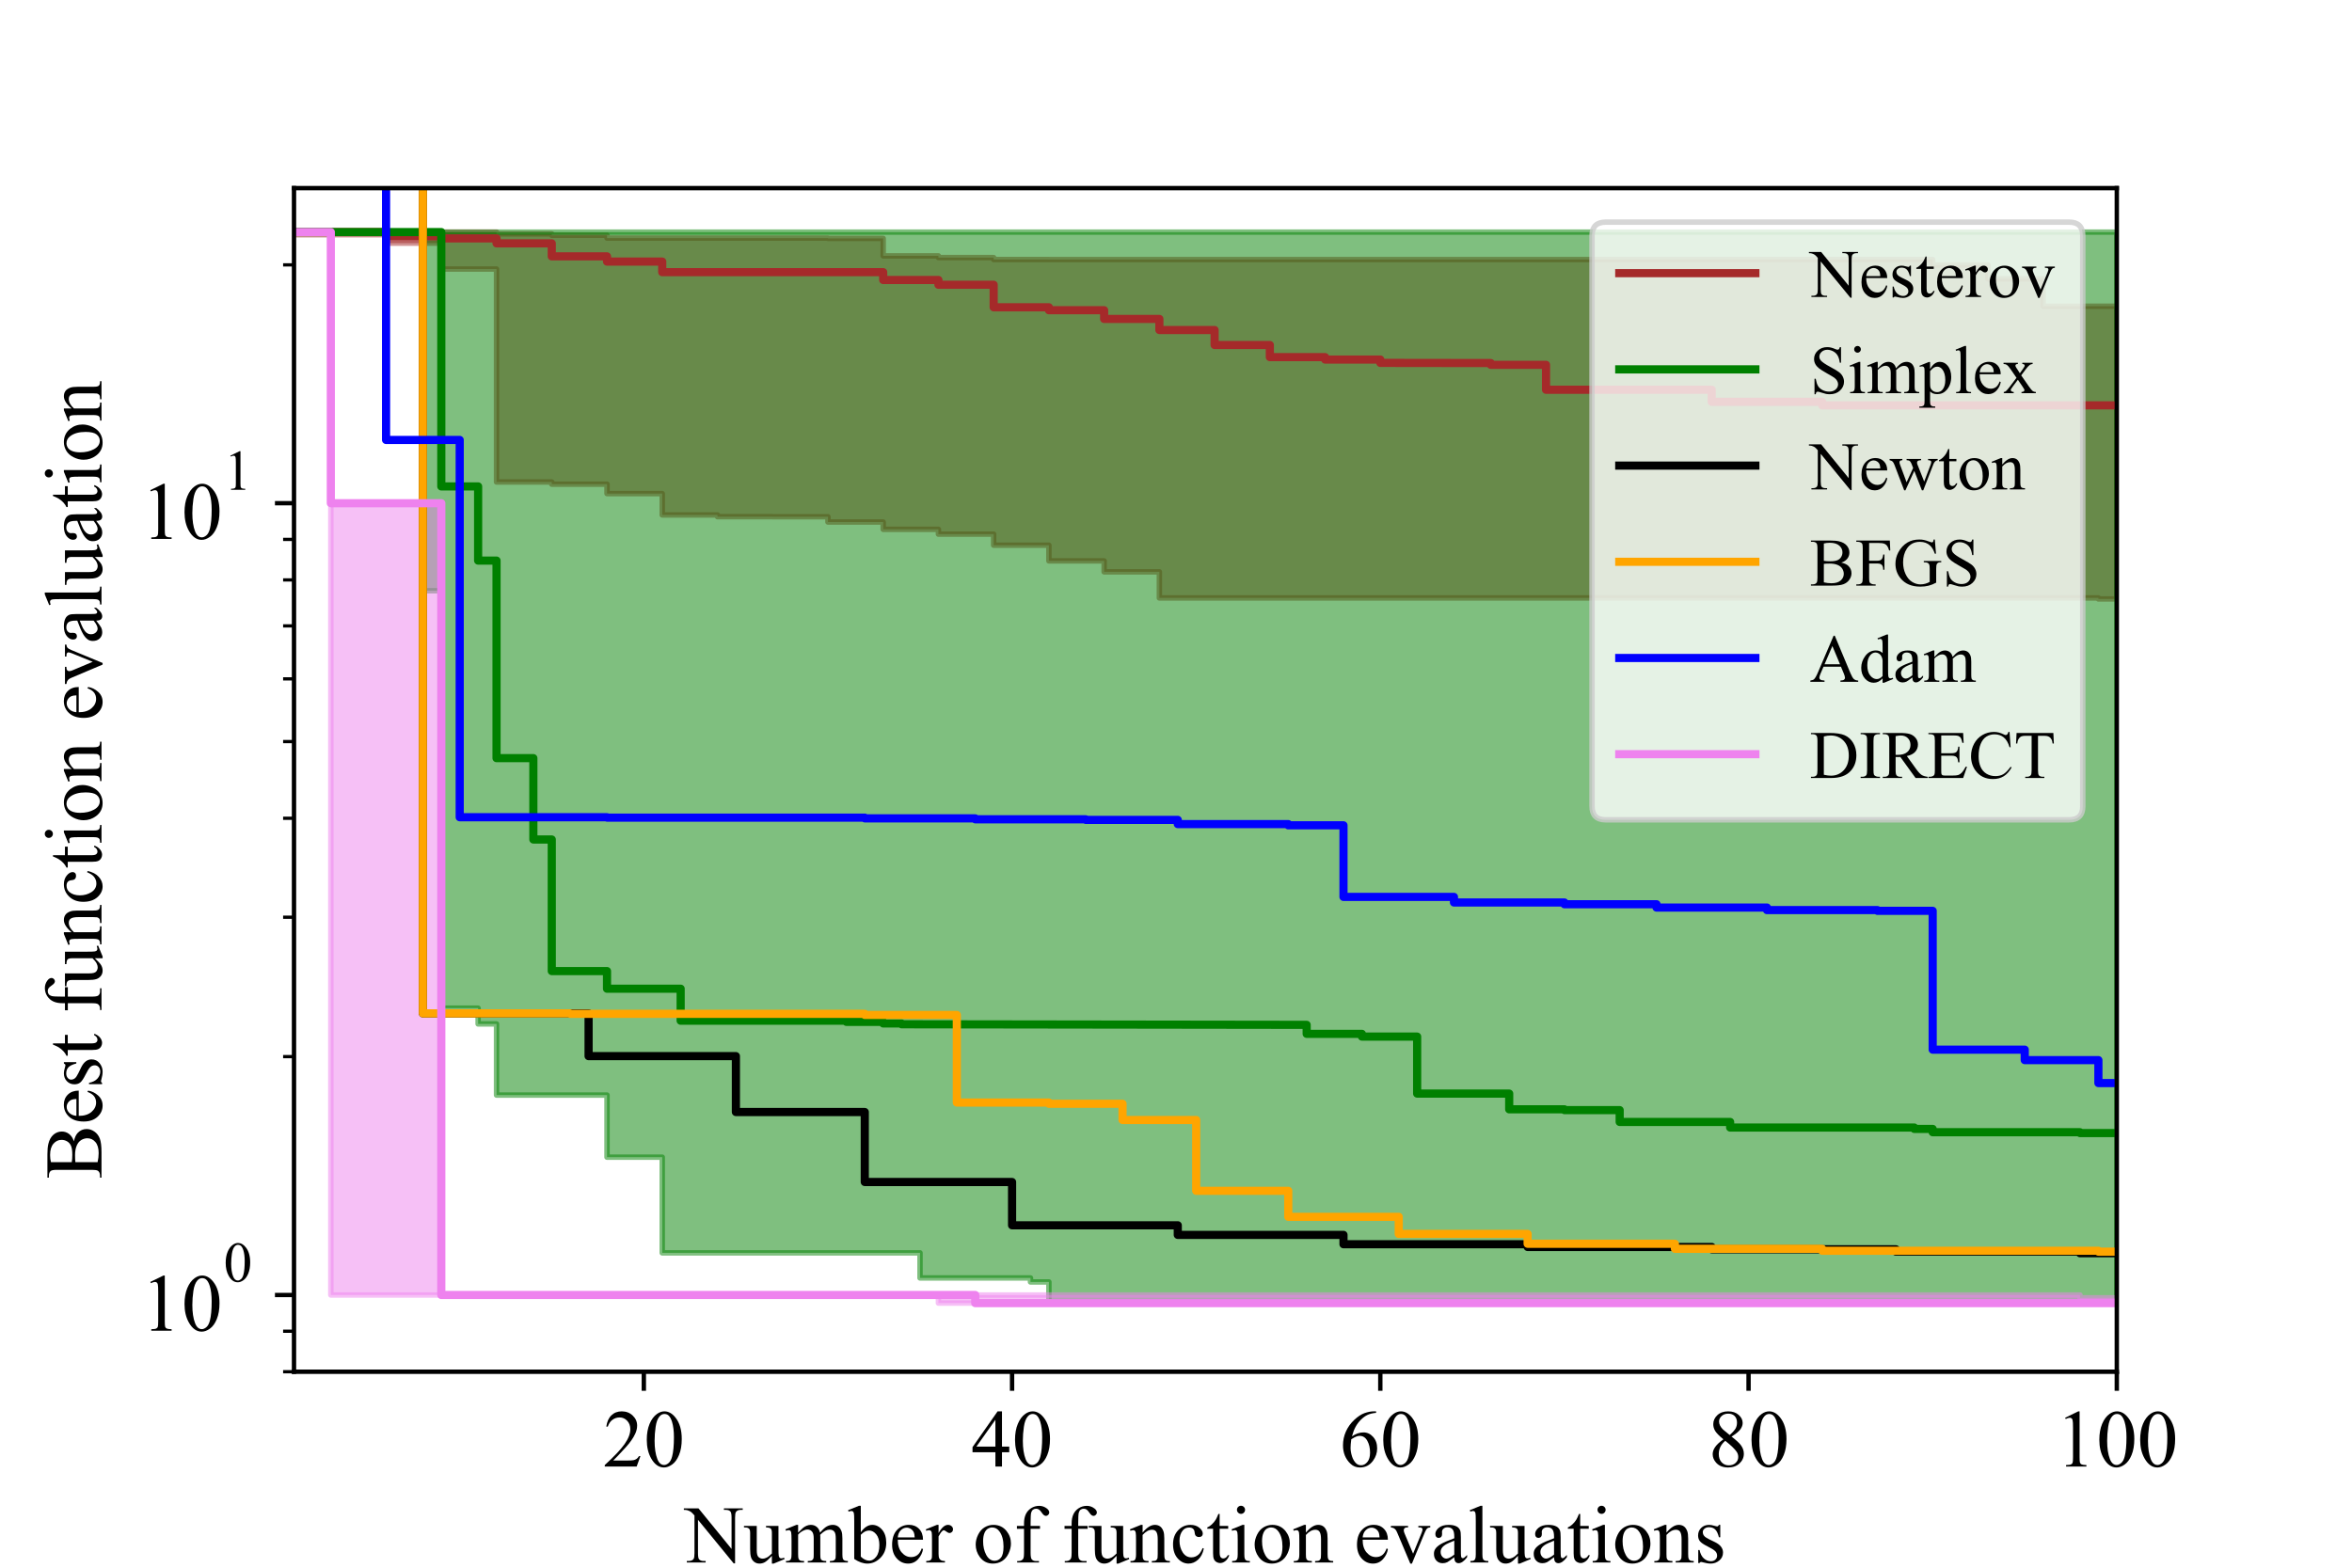 <?xml version="1.0" encoding="utf-8" standalone="no"?>
<!DOCTYPE svg PUBLIC "-//W3C//DTD SVG 1.1//EN"
  "http://www.w3.org/Graphics/SVG/1.1/DTD/svg11.dtd">
<!-- Created with matplotlib (https://matplotlib.org/) -->
<svg height="288pt" version="1.1" viewBox="0 0 432 288" width="432pt" xmlns="http://www.w3.org/2000/svg" xmlns:xlink="http://www.w3.org/1999/xlink">
 <defs>
  <style type="text/css">*{stroke-linecap:butt;stroke-linejoin:round;}</style>
 </defs>
 <g id="figure_1">
  <g id="patch_1">
   <path d="M 0 288 
L 432 288 
L 432 0 
L 0 0 
z
" style="fill:#ffffff;"/>
  </g>
  <g id="axes_1">
   <g id="patch_2">
    <path d="M 54 252 
L 388.8 252 
L 388.8 34.56 
L 54 34.56 
z
" style="fill:#ffffff;"/>
   </g>
   <g id="PolyCollection_1">
    <defs>
     <path d="M 54 -245.364 
L 54 -244.869 
L 57.382 -244.869 
L 57.382 -244.869 
L 60.764 -244.869 
L 60.764 -244.869 
L 64.145 -244.869 
L 64.145 -244.869 
L 67.527 -244.869 
L 67.527 -244.869 
L 70.909 -244.869 
L 70.909 -243.327 
L 74.291 -243.327 
L 74.291 -243.327 
L 77.673 -243.327 
L 77.673 -243.327 
L 81.055 -243.327 
L 81.055 -238.578 
L 84.436 -238.578 
L 84.436 -238.578 
L 87.818 -238.578 
L 87.818 -238.578 
L 91.2 -238.578 
L 91.2 -199.453 
L 94.582 -199.453 
L 94.582 -199.453 
L 97.964 -199.453 
L 97.964 -199.453 
L 101.345 -199.453 
L 101.345 -199.05 
L 104.727 -199.05 
L 104.727 -199.05 
L 108.109 -199.05 
L 108.109 -199.05 
L 111.491 -199.05 
L 111.491 -197.323 
L 114.873 -197.323 
L 114.873 -197.323 
L 118.255 -197.323 
L 118.255 -197.323 
L 121.636 -197.323 
L 121.636 -193.396 
L 125.018 -193.396 
L 125.018 -193.396 
L 128.4 -193.396 
L 128.4 -193.396 
L 131.782 -193.396 
L 131.782 -193.077 
L 135.164 -193.077 
L 135.164 -193.077 
L 138.545 -193.077 
L 138.545 -193.077 
L 141.927 -193.077 
L 141.927 -193.064 
L 145.309 -193.064 
L 145.309 -193.064 
L 148.691 -193.064 
L 148.691 -193.064 
L 152.073 -193.064 
L 152.073 -192.099 
L 155.455 -192.099 
L 155.455 -192.099 
L 158.836 -192.099 
L 158.836 -192.099 
L 162.218 -192.099 
L 162.218 -190.755 
L 165.6 -190.755 
L 165.6 -190.755 
L 168.982 -190.755 
L 168.982 -190.755 
L 172.364 -190.755 
L 172.364 -189.872 
L 175.745 -189.872 
L 175.745 -189.872 
L 179.127 -189.872 
L 179.127 -189.872 
L 182.509 -189.872 
L 182.509 -187.839 
L 185.891 -187.839 
L 185.891 -187.839 
L 189.273 -187.839 
L 189.273 -187.839 
L 192.655 -187.839 
L 192.655 -184.959 
L 196.036 -184.959 
L 196.036 -184.959 
L 199.418 -184.959 
L 199.418 -184.959 
L 202.8 -184.959 
L 202.8 -182.948 
L 206.182 -182.948 
L 206.182 -182.948 
L 209.564 -182.948 
L 209.564 -182.948 
L 212.945 -182.948 
L 212.945 -178.151 
L 216.327 -178.151 
L 216.327 -178.151 
L 219.709 -178.151 
L 219.709 -178.151 
L 223.091 -178.151 
L 223.091 -178.151 
L 226.473 -178.151 
L 226.473 -178.151 
L 229.855 -178.151 
L 229.855 -178.151 
L 233.236 -178.151 
L 233.236 -178.151 
L 236.618 -178.151 
L 236.618 -178.151 
L 240 -178.151 
L 240 -178.151 
L 243.382 -178.151 
L 243.382 -178.151 
L 246.764 -178.151 
L 246.764 -178.151 
L 250.145 -178.151 
L 250.145 -178.151 
L 253.527 -178.151 
L 253.527 -178.151 
L 256.909 -178.151 
L 256.909 -178.151 
L 260.291 -178.151 
L 260.291 -178.151 
L 263.673 -178.151 
L 263.673 -178.151 
L 267.055 -178.151 
L 267.055 -178.151 
L 270.436 -178.151 
L 270.436 -178.151 
L 273.818 -178.151 
L 273.818 -178.151 
L 277.2 -178.151 
L 277.2 -178.151 
L 280.582 -178.151 
L 280.582 -178.151 
L 283.964 -178.151 
L 283.964 -178.151 
L 287.345 -178.151 
L 287.345 -178.151 
L 290.727 -178.151 
L 290.727 -178.151 
L 294.109 -178.151 
L 294.109 -178.151 
L 297.491 -178.151 
L 297.491 -178.151 
L 300.873 -178.151 
L 300.873 -178.151 
L 304.255 -178.151 
L 304.255 -178.151 
L 307.636 -178.151 
L 307.636 -178.151 
L 311.018 -178.151 
L 311.018 -178.151 
L 314.4 -178.151 
L 314.4 -178.151 
L 317.782 -178.151 
L 317.782 -178.151 
L 321.164 -178.151 
L 321.164 -178.151 
L 324.545 -178.151 
L 324.545 -178.151 
L 327.927 -178.151 
L 327.927 -178.151 
L 331.309 -178.151 
L 331.309 -178.151 
L 334.691 -178.151 
L 334.691 -178.151 
L 338.073 -178.151 
L 338.073 -178.151 
L 341.455 -178.151 
L 341.455 -178.151 
L 344.836 -178.151 
L 344.836 -178.151 
L 348.218 -178.151 
L 348.218 -178.151 
L 351.6 -178.151 
L 351.6 -178.151 
L 354.982 -178.151 
L 354.982 -178.151 
L 358.364 -178.151 
L 358.364 -178.151 
L 361.745 -178.151 
L 361.745 -178.151 
L 365.127 -178.151 
L 365.127 -178.151 
L 368.509 -178.151 
L 368.509 -178.151 
L 371.891 -178.151 
L 371.891 -178.151 
L 375.273 -178.151 
L 375.273 -178.151 
L 378.655 -178.151 
L 378.655 -178.151 
L 382.036 -178.151 
L 382.036 -178.151 
L 385.418 -178.151 
L 385.418 -177.966 
L 388.8 -177.966 
L 388.8 -177.966 
L 388.8 -231.745 
L 388.8 -231.745 
L 388.8 -231.745 
L 385.418 -231.745 
L 385.418 -231.745 
L 382.036 -231.745 
L 382.036 -231.745 
L 378.655 -231.745 
L 378.655 -231.745 
L 375.273 -231.745 
L 375.273 -236.786 
L 371.891 -236.786 
L 371.891 -236.786 
L 368.509 -236.786 
L 368.509 -236.786 
L 365.127 -236.786 
L 365.127 -239.308 
L 361.745 -239.308 
L 361.745 -239.308 
L 358.364 -239.308 
L 358.364 -239.308 
L 354.982 -239.308 
L 354.982 -240.319 
L 351.6 -240.319 
L 351.6 -240.319 
L 348.218 -240.319 
L 348.218 -240.319 
L 344.836 -240.319 
L 344.836 -240.319 
L 341.455 -240.319 
L 341.455 -240.319 
L 338.073 -240.319 
L 338.073 -240.319 
L 334.691 -240.319 
L 334.691 -240.319 
L 331.309 -240.319 
L 331.309 -240.319 
L 327.927 -240.319 
L 327.927 -240.319 
L 324.545 -240.319 
L 324.545 -240.319 
L 321.164 -240.319 
L 321.164 -240.319 
L 317.782 -240.319 
L 317.782 -240.319 
L 314.4 -240.319 
L 314.4 -240.319 
L 311.018 -240.319 
L 311.018 -240.319 
L 307.636 -240.319 
L 307.636 -240.319 
L 304.255 -240.319 
L 304.255 -240.319 
L 300.873 -240.319 
L 300.873 -240.319 
L 297.491 -240.319 
L 297.491 -240.319 
L 294.109 -240.319 
L 294.109 -240.319 
L 290.727 -240.319 
L 290.727 -240.319 
L 287.345 -240.319 
L 287.345 -240.319 
L 283.964 -240.319 
L 283.964 -240.319 
L 280.582 -240.319 
L 280.582 -240.319 
L 277.2 -240.319 
L 277.2 -240.319 
L 273.818 -240.319 
L 273.818 -240.319 
L 270.436 -240.319 
L 270.436 -240.319 
L 267.055 -240.319 
L 267.055 -240.319 
L 263.673 -240.319 
L 263.673 -240.319 
L 260.291 -240.319 
L 260.291 -240.319 
L 256.909 -240.319 
L 256.909 -240.319 
L 253.527 -240.319 
L 253.527 -240.319 
L 250.145 -240.319 
L 250.145 -240.319 
L 246.764 -240.319 
L 246.764 -240.319 
L 243.382 -240.319 
L 243.382 -240.319 
L 240 -240.319 
L 240 -240.319 
L 236.618 -240.319 
L 236.618 -240.319 
L 233.236 -240.319 
L 233.236 -240.319 
L 229.855 -240.319 
L 229.855 -240.319 
L 226.473 -240.319 
L 226.473 -240.319 
L 223.091 -240.319 
L 223.091 -240.319 
L 219.709 -240.319 
L 219.709 -240.319 
L 216.327 -240.319 
L 216.327 -240.319 
L 212.945 -240.319 
L 212.945 -240.319 
L 209.564 -240.319 
L 209.564 -240.319 
L 206.182 -240.319 
L 206.182 -240.319 
L 202.8 -240.319 
L 202.8 -240.319 
L 199.418 -240.319 
L 199.418 -240.319 
L 196.036 -240.319 
L 196.036 -240.319 
L 192.655 -240.319 
L 192.655 -240.327 
L 189.273 -240.327 
L 189.273 -240.327 
L 185.891 -240.327 
L 185.891 -240.327 
L 182.509 -240.327 
L 182.509 -240.68 
L 179.127 -240.68 
L 179.127 -240.68 
L 175.745 -240.68 
L 175.745 -240.68 
L 172.364 -240.68 
L 172.364 -240.995 
L 168.982 -240.995 
L 168.982 -240.995 
L 165.6 -240.995 
L 165.6 -240.995 
L 162.218 -240.995 
L 162.218 -244.203 
L 158.836 -244.203 
L 158.836 -244.203 
L 155.455 -244.203 
L 155.455 -244.203 
L 152.073 -244.203 
L 152.073 -244.263 
L 148.691 -244.263 
L 148.691 -244.263 
L 145.309 -244.263 
L 145.309 -244.263 
L 141.927 -244.263 
L 141.927 -244.263 
L 138.545 -244.263 
L 138.545 -244.263 
L 135.164 -244.263 
L 135.164 -244.263 
L 131.782 -244.263 
L 131.782 -244.263 
L 128.4 -244.263 
L 128.4 -244.263 
L 125.018 -244.263 
L 125.018 -244.263 
L 121.636 -244.263 
L 121.636 -244.263 
L 118.255 -244.263 
L 118.255 -244.263 
L 114.873 -244.263 
L 114.873 -244.263 
L 111.491 -244.263 
L 111.491 -244.778 
L 108.109 -244.778 
L 108.109 -244.778 
L 104.727 -244.778 
L 104.727 -244.778 
L 101.345 -244.778 
L 101.345 -245.037 
L 97.964 -245.037 
L 97.964 -245.037 
L 94.582 -245.037 
L 94.582 -245.037 
L 91.2 -245.037 
L 91.2 -245.364 
L 87.818 -245.364 
L 87.818 -245.364 
L 84.436 -245.364 
L 84.436 -245.364 
L 81.055 -245.364 
L 81.055 -245.364 
L 77.673 -245.364 
L 77.673 -245.364 
L 74.291 -245.364 
L 74.291 -245.364 
L 70.909 -245.364 
L 70.909 -245.364 
L 67.527 -245.364 
L 67.527 -245.364 
L 64.145 -245.364 
L 64.145 -245.364 
L 60.764 -245.364 
L 60.764 -245.364 
L 57.382 -245.364 
L 57.382 -245.364 
L 54 -245.364 
z
" id="ma2aecf2dc4" style="stroke:#a52a2a;stroke-opacity:0.5;"/>
    </defs>
    <g clip-path="url(#pcd83230a6c)">
     <use style="fill:#a52a2a;fill-opacity:0.5;stroke:#a52a2a;stroke-opacity:0.5;" x="0" xlink:href="#ma2aecf2dc4" y="288"/>
    </g>
   </g>
   <g id="PolyCollection_2">
    <defs>
     <path d="M 54 -245.364 
L 54 -245.364 
L 57.382 -245.364 
L 57.382 -245.364 
L 60.764 -245.364 
L 60.764 -245.364 
L 64.145 -245.364 
L 64.145 -245.364 
L 67.527 -245.364 
L 67.527 -245.364 
L 70.909 -245.364 
L 70.909 -245.364 
L 74.291 -245.364 
L 74.291 -245.364 
L 77.673 -245.364 
L 77.673 -179.48 
L 81.055 -179.48 
L 81.055 -102.787 
L 84.436 -102.787 
L 84.436 -102.787 
L 87.818 -102.787 
L 87.818 -99.892 
L 91.2 -99.892 
L 91.2 -86.822 
L 94.582 -86.822 
L 94.582 -86.822 
L 97.964 -86.822 
L 97.964 -86.822 
L 101.345 -86.822 
L 101.345 -86.822 
L 104.727 -86.822 
L 104.727 -86.822 
L 108.109 -86.822 
L 108.109 -86.822 
L 111.491 -86.822 
L 111.491 -75.417 
L 114.873 -75.417 
L 114.873 -75.417 
L 118.255 -75.417 
L 118.255 -75.417 
L 121.636 -75.417 
L 121.636 -57.837 
L 125.018 -57.837 
L 125.018 -57.837 
L 128.4 -57.837 
L 128.4 -57.837 
L 131.782 -57.837 
L 131.782 -57.837 
L 135.164 -57.837 
L 135.164 -57.837 
L 138.545 -57.837 
L 138.545 -57.837 
L 141.927 -57.837 
L 141.927 -57.837 
L 145.309 -57.837 
L 145.309 -57.837 
L 148.691 -57.837 
L 148.691 -57.837 
L 152.073 -57.837 
L 152.073 -57.837 
L 155.455 -57.837 
L 155.455 -57.837 
L 158.836 -57.837 
L 158.836 -57.837 
L 162.218 -57.837 
L 162.218 -57.837 
L 165.6 -57.837 
L 165.6 -57.837 
L 168.982 -57.837 
L 168.982 -53.229 
L 172.364 -53.229 
L 172.364 -53.229 
L 175.745 -53.229 
L 175.745 -53.229 
L 179.127 -53.229 
L 179.127 -53.229 
L 182.509 -53.229 
L 182.509 -53.229 
L 185.891 -53.229 
L 185.891 -53.229 
L 189.273 -53.229 
L 189.273 -52.491 
L 192.655 -52.491 
L 192.655 -48.841 
L 196.036 -48.841 
L 196.036 -48.841 
L 199.418 -48.841 
L 199.418 -48.841 
L 202.8 -48.841 
L 202.8 -48.841 
L 206.182 -48.841 
L 206.182 -48.841 
L 209.564 -48.841 
L 209.564 -48.841 
L 212.945 -48.841 
L 212.945 -48.841 
L 216.327 -48.841 
L 216.327 -48.841 
L 219.709 -48.841 
L 219.709 -48.841 
L 223.091 -48.841 
L 223.091 -48.841 
L 226.473 -48.841 
L 226.473 -48.841 
L 229.855 -48.841 
L 229.855 -48.841 
L 233.236 -48.841 
L 233.236 -48.841 
L 236.618 -48.841 
L 236.618 -48.841 
L 240 -48.841 
L 240 -48.841 
L 243.382 -48.841 
L 243.382 -48.841 
L 246.764 -48.841 
L 246.764 -48.841 
L 250.145 -48.841 
L 250.145 -48.841 
L 253.527 -48.841 
L 253.527 -48.758 
L 256.909 -48.758 
L 256.909 -48.758 
L 260.291 -48.758 
L 260.291 -48.758 
L 263.673 -48.758 
L 263.673 -48.758 
L 267.055 -48.758 
L 267.055 -48.758 
L 270.436 -48.758 
L 270.436 -48.721 
L 273.818 -48.721 
L 273.818 -48.721 
L 277.2 -48.721 
L 277.2 -48.721 
L 280.582 -48.721 
L 280.582 -48.594 
L 283.964 -48.594 
L 283.964 -48.594 
L 287.345 -48.594 
L 287.345 -48.594 
L 290.727 -48.594 
L 290.727 -48.579 
L 294.109 -48.579 
L 294.109 -48.579 
L 297.491 -48.579 
L 297.491 -48.579 
L 300.873 -48.579 
L 300.873 -48.505 
L 304.255 -48.505 
L 304.255 -48.505 
L 307.636 -48.505 
L 307.636 -48.505 
L 311.018 -48.505 
L 311.018 -48.5 
L 314.4 -48.5 
L 314.4 -48.5 
L 317.782 -48.5 
L 317.782 -48.5 
L 321.164 -48.5 
L 321.164 -48.5 
L 324.545 -48.5 
L 324.545 -48.5 
L 327.927 -48.5 
L 327.927 -48.5 
L 331.309 -48.5 
L 331.309 -48.5 
L 334.691 -48.5 
L 334.691 -48.5 
L 338.073 -48.5 
L 338.073 -48.5 
L 341.455 -48.5 
L 341.455 -48.5 
L 344.836 -48.5 
L 344.836 -48.5 
L 348.218 -48.5 
L 348.218 -48.5 
L 351.6 -48.5 
L 351.6 -48.5 
L 354.982 -48.5 
L 354.982 -48.5 
L 358.364 -48.5 
L 358.364 -48.5 
L 361.745 -48.5 
L 361.745 -48.5 
L 365.127 -48.5 
L 365.127 -48.5 
L 368.509 -48.5 
L 368.509 -48.5 
L 371.891 -48.5 
L 371.891 -48.5 
L 375.273 -48.5 
L 375.273 -48.5 
L 378.655 -48.5 
L 378.655 -48.5 
L 382.036 -48.5 
L 382.036 -48.5 
L 385.418 -48.5 
L 385.418 -48.5 
L 388.8 -48.5 
L 388.8 -48.5 
L 388.8 -245.364 
L 388.8 -245.364 
L 388.8 -245.364 
L 385.418 -245.364 
L 385.418 -245.364 
L 382.036 -245.364 
L 382.036 -245.364 
L 378.655 -245.364 
L 378.655 -245.364 
L 375.273 -245.364 
L 375.273 -245.364 
L 371.891 -245.364 
L 371.891 -245.364 
L 368.509 -245.364 
L 368.509 -245.364 
L 365.127 -245.364 
L 365.127 -245.364 
L 361.745 -245.364 
L 361.745 -245.364 
L 358.364 -245.364 
L 358.364 -245.364 
L 354.982 -245.364 
L 354.982 -245.364 
L 351.6 -245.364 
L 351.6 -245.364 
L 348.218 -245.364 
L 348.218 -245.364 
L 344.836 -245.364 
L 344.836 -245.364 
L 341.455 -245.364 
L 341.455 -245.364 
L 338.073 -245.364 
L 338.073 -245.364 
L 334.691 -245.364 
L 334.691 -245.364 
L 331.309 -245.364 
L 331.309 -245.364 
L 327.927 -245.364 
L 327.927 -245.364 
L 324.545 -245.364 
L 324.545 -245.364 
L 321.164 -245.364 
L 321.164 -245.364 
L 317.782 -245.364 
L 317.782 -245.364 
L 314.4 -245.364 
L 314.4 -245.364 
L 311.018 -245.364 
L 311.018 -245.364 
L 307.636 -245.364 
L 307.636 -245.364 
L 304.255 -245.364 
L 304.255 -245.364 
L 300.873 -245.364 
L 300.873 -245.364 
L 297.491 -245.364 
L 297.491 -245.364 
L 294.109 -245.364 
L 294.109 -245.364 
L 290.727 -245.364 
L 290.727 -245.364 
L 287.345 -245.364 
L 287.345 -245.364 
L 283.964 -245.364 
L 283.964 -245.364 
L 280.582 -245.364 
L 280.582 -245.364 
L 277.2 -245.364 
L 277.2 -245.364 
L 273.818 -245.364 
L 273.818 -245.364 
L 270.436 -245.364 
L 270.436 -245.364 
L 267.055 -245.364 
L 267.055 -245.364 
L 263.673 -245.364 
L 263.673 -245.364 
L 260.291 -245.364 
L 260.291 -245.364 
L 256.909 -245.364 
L 256.909 -245.364 
L 253.527 -245.364 
L 253.527 -245.364 
L 250.145 -245.364 
L 250.145 -245.364 
L 246.764 -245.364 
L 246.764 -245.364 
L 243.382 -245.364 
L 243.382 -245.364 
L 240 -245.364 
L 240 -245.364 
L 236.618 -245.364 
L 236.618 -245.364 
L 233.236 -245.364 
L 233.236 -245.364 
L 229.855 -245.364 
L 229.855 -245.364 
L 226.473 -245.364 
L 226.473 -245.364 
L 223.091 -245.364 
L 223.091 -245.364 
L 219.709 -245.364 
L 219.709 -245.364 
L 216.327 -245.364 
L 216.327 -245.364 
L 212.945 -245.364 
L 212.945 -245.364 
L 209.564 -245.364 
L 209.564 -245.364 
L 206.182 -245.364 
L 206.182 -245.364 
L 202.8 -245.364 
L 202.8 -245.364 
L 199.418 -245.364 
L 199.418 -245.364 
L 196.036 -245.364 
L 196.036 -245.364 
L 192.655 -245.364 
L 192.655 -245.364 
L 189.273 -245.364 
L 189.273 -245.364 
L 185.891 -245.364 
L 185.891 -245.364 
L 182.509 -245.364 
L 182.509 -245.364 
L 179.127 -245.364 
L 179.127 -245.364 
L 175.745 -245.364 
L 175.745 -245.364 
L 172.364 -245.364 
L 172.364 -245.364 
L 168.982 -245.364 
L 168.982 -245.364 
L 165.6 -245.364 
L 165.6 -245.364 
L 162.218 -245.364 
L 162.218 -245.364 
L 158.836 -245.364 
L 158.836 -245.364 
L 155.455 -245.364 
L 155.455 -245.364 
L 152.073 -245.364 
L 152.073 -245.364 
L 148.691 -245.364 
L 148.691 -245.364 
L 145.309 -245.364 
L 145.309 -245.364 
L 141.927 -245.364 
L 141.927 -245.364 
L 138.545 -245.364 
L 138.545 -245.364 
L 135.164 -245.364 
L 135.164 -245.364 
L 131.782 -245.364 
L 131.782 -245.364 
L 128.4 -245.364 
L 128.4 -245.364 
L 125.018 -245.364 
L 125.018 -245.364 
L 121.636 -245.364 
L 121.636 -245.364 
L 118.255 -245.364 
L 118.255 -245.364 
L 114.873 -245.364 
L 114.873 -245.364 
L 111.491 -245.364 
L 111.491 -245.364 
L 108.109 -245.364 
L 108.109 -245.364 
L 104.727 -245.364 
L 104.727 -245.364 
L 101.345 -245.364 
L 101.345 -245.364 
L 97.964 -245.364 
L 97.964 -245.364 
L 94.582 -245.364 
L 94.582 -245.364 
L 91.2 -245.364 
L 91.2 -245.364 
L 87.818 -245.364 
L 87.818 -245.364 
L 84.436 -245.364 
L 84.436 -245.364 
L 81.055 -245.364 
L 81.055 -245.364 
L 77.673 -245.364 
L 77.673 -245.364 
L 74.291 -245.364 
L 74.291 -245.364 
L 70.909 -245.364 
L 70.909 -245.364 
L 67.527 -245.364 
L 67.527 -245.364 
L 64.145 -245.364 
L 64.145 -245.364 
L 60.764 -245.364 
L 60.764 -245.364 
L 57.382 -245.364 
L 57.382 -245.364 
L 54 -245.364 
z
" id="m6bf7091ae4" style="stroke:#008000;stroke-opacity:0.5;"/>
    </defs>
    <g clip-path="url(#pcd83230a6c)">
     <use style="fill:#008000;fill-opacity:0.5;stroke:#008000;stroke-opacity:0.5;" x="0" xlink:href="#m6bf7091ae4" y="288"/>
    </g>
   </g>
   <g id="PolyCollection_3">
    <defs>
     <path d="M 54 -245.364 
L 54 -245.364 
L 57.382 -245.364 
L 57.382 -245.364 
L 60.764 -245.364 
L 60.764 -50.096 
L 64.145 -50.096 
L 64.145 -50.096 
L 67.527 -50.096 
L 67.527 -50.096 
L 70.909 -50.096 
L 70.909 -50.096 
L 74.291 -50.096 
L 74.291 -50.096 
L 77.673 -50.096 
L 77.673 -50.096 
L 81.055 -50.096 
L 81.055 -50.096 
L 84.436 -50.096 
L 84.436 -50.096 
L 87.818 -50.096 
L 87.818 -50.096 
L 91.2 -50.096 
L 91.2 -50.096 
L 94.582 -50.096 
L 94.582 -50.096 
L 97.964 -50.096 
L 97.964 -50.096 
L 101.345 -50.096 
L 101.345 -50.096 
L 104.727 -50.096 
L 104.727 -50.096 
L 108.109 -50.096 
L 108.109 -50.096 
L 111.491 -50.096 
L 111.491 -50.096 
L 114.873 -50.096 
L 114.873 -50.096 
L 118.255 -50.096 
L 118.255 -50.096 
L 121.636 -50.096 
L 121.636 -50.096 
L 125.018 -50.096 
L 125.018 -50.096 
L 128.4 -50.096 
L 128.4 -50.096 
L 131.782 -50.096 
L 131.782 -50.096 
L 135.164 -50.096 
L 135.164 -50.096 
L 138.545 -50.096 
L 138.545 -50.096 
L 141.927 -50.096 
L 141.927 -50.096 
L 145.309 -50.096 
L 145.309 -50.096 
L 148.691 -50.096 
L 148.691 -50.096 
L 152.073 -50.096 
L 152.073 -50.096 
L 155.455 -50.096 
L 155.455 -50.096 
L 158.836 -50.096 
L 158.836 -50.096 
L 162.218 -50.096 
L 162.218 -50.096 
L 165.6 -50.096 
L 165.6 -50.096 
L 168.982 -50.096 
L 168.982 -50.096 
L 172.364 -50.096 
L 172.364 -48.606 
L 175.745 -48.606 
L 175.745 -48.606 
L 179.127 -48.606 
L 179.127 -48.606 
L 182.509 -48.606 
L 182.509 -48.606 
L 185.891 -48.606 
L 185.891 -48.606 
L 189.273 -48.606 
L 189.273 -48.606 
L 192.655 -48.606 
L 192.655 -48.606 
L 196.036 -48.606 
L 196.036 -48.606 
L 199.418 -48.606 
L 199.418 -48.606 
L 202.8 -48.606 
L 202.8 -48.606 
L 206.182 -48.606 
L 206.182 -48.606 
L 209.564 -48.606 
L 209.564 -48.606 
L 212.945 -48.606 
L 212.945 -48.606 
L 216.327 -48.606 
L 216.327 -48.606 
L 219.709 -48.606 
L 219.709 -48.606 
L 223.091 -48.606 
L 223.091 -48.606 
L 226.473 -48.606 
L 226.473 -48.606 
L 229.855 -48.606 
L 229.855 -48.606 
L 233.236 -48.606 
L 233.236 -48.606 
L 236.618 -48.606 
L 236.618 -48.606 
L 240 -48.606 
L 240 -48.606 
L 243.382 -48.606 
L 243.382 -48.606 
L 246.764 -48.606 
L 246.764 -48.606 
L 250.145 -48.606 
L 250.145 -48.606 
L 253.527 -48.606 
L 253.527 -48.606 
L 256.909 -48.606 
L 256.909 -48.606 
L 260.291 -48.606 
L 260.291 -48.606 
L 263.673 -48.606 
L 263.673 -48.606 
L 267.055 -48.606 
L 267.055 -48.606 
L 270.436 -48.606 
L 270.436 -48.606 
L 273.818 -48.606 
L 273.818 -48.606 
L 277.2 -48.606 
L 277.2 -48.606 
L 280.582 -48.606 
L 280.582 -48.606 
L 283.964 -48.606 
L 283.964 -48.606 
L 287.345 -48.606 
L 287.345 -48.606 
L 290.727 -48.606 
L 290.727 -48.606 
L 294.109 -48.606 
L 294.109 -48.606 
L 297.491 -48.606 
L 297.491 -48.606 
L 300.873 -48.606 
L 300.873 -48.606 
L 304.255 -48.606 
L 304.255 -48.606 
L 307.636 -48.606 
L 307.636 -48.497 
L 311.018 -48.497 
L 311.018 -48.497 
L 314.4 -48.497 
L 314.4 -48.497 
L 317.782 -48.497 
L 317.782 -48.497 
L 321.164 -48.497 
L 321.164 -48.497 
L 324.545 -48.497 
L 324.545 -48.497 
L 327.927 -48.497 
L 327.927 -48.497 
L 331.309 -48.497 
L 331.309 -48.497 
L 334.691 -48.497 
L 334.691 -48.497 
L 338.073 -48.497 
L 338.073 -48.497 
L 341.455 -48.497 
L 341.455 -48.497 
L 344.836 -48.497 
L 344.836 -48.497 
L 348.218 -48.497 
L 348.218 -48.497 
L 351.6 -48.497 
L 351.6 -48.497 
L 354.982 -48.497 
L 354.982 -48.497 
L 358.364 -48.497 
L 358.364 -48.497 
L 361.745 -48.497 
L 361.745 -48.497 
L 365.127 -48.497 
L 365.127 -48.497 
L 368.509 -48.497 
L 368.509 -48.497 
L 371.891 -48.497 
L 371.891 -48.497 
L 375.273 -48.497 
L 375.273 -48.497 
L 378.655 -48.497 
L 378.655 -48.497 
L 382.036 -48.497 
L 382.036 -48.497 
L 385.418 -48.497 
L 385.418 -48.497 
L 388.8 -48.497 
L 388.8 -48.497 
L 388.8 -49.578 
L 388.8 -49.578 
L 388.8 -49.578 
L 385.418 -49.578 
L 385.418 -49.578 
L 382.036 -49.578 
L 382.036 -50.096 
L 378.655 -50.096 
L 378.655 -50.096 
L 375.273 -50.096 
L 375.273 -50.096 
L 371.891 -50.096 
L 371.891 -50.096 
L 368.509 -50.096 
L 368.509 -50.096 
L 365.127 -50.096 
L 365.127 -50.096 
L 361.745 -50.096 
L 361.745 -50.096 
L 358.364 -50.096 
L 358.364 -50.096 
L 354.982 -50.096 
L 354.982 -50.096 
L 351.6 -50.096 
L 351.6 -50.096 
L 348.218 -50.096 
L 348.218 -50.096 
L 344.836 -50.096 
L 344.836 -50.096 
L 341.455 -50.096 
L 341.455 -50.096 
L 338.073 -50.096 
L 338.073 -50.096 
L 334.691 -50.096 
L 334.691 -50.096 
L 331.309 -50.096 
L 331.309 -50.096 
L 327.927 -50.096 
L 327.927 -50.096 
L 324.545 -50.096 
L 324.545 -50.096 
L 321.164 -50.096 
L 321.164 -50.096 
L 317.782 -50.096 
L 317.782 -50.096 
L 314.4 -50.096 
L 314.4 -50.096 
L 311.018 -50.096 
L 311.018 -50.096 
L 307.636 -50.096 
L 307.636 -50.096 
L 304.255 -50.096 
L 304.255 -50.096 
L 300.873 -50.096 
L 300.873 -50.096 
L 297.491 -50.096 
L 297.491 -50.096 
L 294.109 -50.096 
L 294.109 -50.096 
L 290.727 -50.096 
L 290.727 -50.096 
L 287.345 -50.096 
L 287.345 -50.096 
L 283.964 -50.096 
L 283.964 -50.096 
L 280.582 -50.096 
L 280.582 -50.096 
L 277.2 -50.096 
L 277.2 -50.096 
L 273.818 -50.096 
L 273.818 -50.096 
L 270.436 -50.096 
L 270.436 -50.096 
L 267.055 -50.096 
L 267.055 -50.096 
L 263.673 -50.096 
L 263.673 -50.096 
L 260.291 -50.096 
L 260.291 -50.096 
L 256.909 -50.096 
L 256.909 -50.096 
L 253.527 -50.096 
L 253.527 -50.096 
L 250.145 -50.096 
L 250.145 -50.096 
L 246.764 -50.096 
L 246.764 -50.096 
L 243.382 -50.096 
L 243.382 -50.096 
L 240 -50.096 
L 240 -50.096 
L 236.618 -50.096 
L 236.618 -50.096 
L 233.236 -50.096 
L 233.236 -50.096 
L 229.855 -50.096 
L 229.855 -50.096 
L 226.473 -50.096 
L 226.473 -50.096 
L 223.091 -50.096 
L 223.091 -50.096 
L 219.709 -50.096 
L 219.709 -50.096 
L 216.327 -50.096 
L 216.327 -50.096 
L 212.945 -50.096 
L 212.945 -50.096 
L 209.564 -50.096 
L 209.564 -50.096 
L 206.182 -50.096 
L 206.182 -50.096 
L 202.8 -50.096 
L 202.8 -50.096 
L 199.418 -50.096 
L 199.418 -50.096 
L 196.036 -50.096 
L 196.036 -50.096 
L 192.655 -50.096 
L 192.655 -50.096 
L 189.273 -50.096 
L 189.273 -50.096 
L 185.891 -50.096 
L 185.891 -50.096 
L 182.509 -50.096 
L 182.509 -50.096 
L 179.127 -50.096 
L 179.127 -50.096 
L 175.745 -50.096 
L 175.745 -50.096 
L 172.364 -50.096 
L 172.364 -50.096 
L 168.982 -50.096 
L 168.982 -50.096 
L 165.6 -50.096 
L 165.6 -50.096 
L 162.218 -50.096 
L 162.218 -50.096 
L 158.836 -50.096 
L 158.836 -50.096 
L 155.455 -50.096 
L 155.455 -50.096 
L 152.073 -50.096 
L 152.073 -50.096 
L 148.691 -50.096 
L 148.691 -50.096 
L 145.309 -50.096 
L 145.309 -50.096 
L 141.927 -50.096 
L 141.927 -50.096 
L 138.545 -50.096 
L 138.545 -50.096 
L 135.164 -50.096 
L 135.164 -50.096 
L 131.782 -50.096 
L 131.782 -50.096 
L 128.4 -50.096 
L 128.4 -50.096 
L 125.018 -50.096 
L 125.018 -50.096 
L 121.636 -50.096 
L 121.636 -50.096 
L 118.255 -50.096 
L 118.255 -50.096 
L 114.873 -50.096 
L 114.873 -50.096 
L 111.491 -50.096 
L 111.491 -50.096 
L 108.109 -50.096 
L 108.109 -50.096 
L 104.727 -50.096 
L 104.727 -50.096 
L 101.345 -50.096 
L 101.345 -50.096 
L 97.964 -50.096 
L 97.964 -50.096 
L 94.582 -50.096 
L 94.582 -50.096 
L 91.2 -50.096 
L 91.2 -50.096 
L 87.818 -50.096 
L 87.818 -50.096 
L 84.436 -50.096 
L 84.436 -50.096 
L 81.055 -50.096 
L 81.055 -195.556 
L 77.673 -195.556 
L 77.673 -195.556 
L 74.291 -195.556 
L 74.291 -195.556 
L 70.909 -195.556 
L 70.909 -195.556 
L 67.527 -195.556 
L 67.527 -195.556 
L 64.145 -195.556 
L 64.145 -195.556 
L 60.764 -195.556 
L 60.764 -245.364 
L 57.382 -245.364 
L 57.382 -245.364 
L 54 -245.364 
z
" id="meb4f611749" style="stroke:#ee82ee;stroke-opacity:0.5;"/>
    </defs>
    <g clip-path="url(#pcd83230a6c)">
     <use style="fill:#ee82ee;fill-opacity:0.5;stroke:#ee82ee;stroke-opacity:0.5;" x="0" xlink:href="#meb4f611749" y="288"/>
    </g>
   </g>
   <g id="matplotlib.axis_1">
    <g id="xtick_1">
     <g id="line2d_1">
      <defs>
       <path d="M 0 0 
L 0 3.5 
" id="m6665a792a5" style="stroke:#000000;stroke-width:0.8;"/>
      </defs>
      <g>
       <use style="stroke:#000000;stroke-width:0.8;" x="118.255" xlink:href="#m6665a792a5" y="252"/>
      </g>
     </g>
     <g id="text_1">
      <!-- 20 -->
      <g transform="translate(110.755 269.416)scale(0.15 -0.15)">
       <defs>
        <path d="M 45.844 12.75 
L 41.219 0 
L 2.156 0 
L 2.156 1.812 
Q 19.391 17.531 26.422 27.484 
Q 33.453 37.453 33.453 45.703 
Q 33.453 52 29.594 56.047 
Q 25.734 60.109 20.359 60.109 
Q 15.484 60.109 11.594 57.25 
Q 7.719 54.391 5.859 48.875 
L 4.047 48.875 
Q 5.281 57.906 10.328 62.734 
Q 15.375 67.578 22.953 67.578 
Q 31 67.578 36.391 62.406 
Q 41.797 57.234 41.797 50.203 
Q 41.797 45.172 39.453 40.141 
Q 35.844 32.234 27.734 23.391 
Q 15.578 10.109 12.547 7.375 
L 29.828 7.375 
Q 35.109 7.375 37.234 7.766 
Q 39.359 8.156 41.062 9.344 
Q 42.781 10.547 44.047 12.75 
z
" id="TimesNewRomanPSMT-50"/>
        <path d="M 3.609 32.719 
Q 3.609 44.047 7.031 52.219 
Q 10.453 60.406 16.109 64.406 
Q 20.516 67.578 25.203 67.578 
Q 32.812 67.578 38.875 59.812 
Q 46.438 50.203 46.438 33.734 
Q 46.438 22.219 43.109 14.156 
Q 39.797 6.109 34.641 2.469 
Q 29.5 -1.172 24.703 -1.172 
Q 15.234 -1.172 8.938 10.016 
Q 3.609 19.438 3.609 32.719 
z
M 13.188 31.5 
Q 13.188 17.828 16.547 9.188 
Q 19.344 1.906 24.859 1.906 
Q 27.484 1.906 30.312 4.266 
Q 33.156 6.641 34.625 12.203 
Q 36.859 20.609 36.859 35.891 
Q 36.859 47.219 34.516 54.781 
Q 32.766 60.406 29.984 62.75 
Q 27.984 64.359 25.141 64.359 
Q 21.828 64.359 19.234 61.375 
Q 15.719 57.328 14.453 48.625 
Q 13.188 39.938 13.188 31.5 
z
" id="TimesNewRomanPSMT-48"/>
       </defs>
       <use xlink:href="#TimesNewRomanPSMT-50"/>
       <use x="50" xlink:href="#TimesNewRomanPSMT-48"/>
      </g>
     </g>
    </g>
    <g id="xtick_2">
     <g id="line2d_2">
      <g>
       <use style="stroke:#000000;stroke-width:0.8;" x="185.891" xlink:href="#m6665a792a5" y="252"/>
      </g>
     </g>
     <g id="text_2">
      <!-- 40 -->
      <g transform="translate(178.391 269.416)scale(0.15 -0.15)">
       <defs>
        <path d="M 46.531 24.422 
L 46.531 17.484 
L 37.641 17.484 
L 37.641 0 
L 29.594 0 
L 29.594 17.484 
L 1.562 17.484 
L 1.562 23.734 
L 32.281 67.578 
L 37.641 67.578 
L 37.641 24.422 
z
M 29.594 24.422 
L 29.594 57.281 
L 6.344 24.422 
z
" id="TimesNewRomanPSMT-52"/>
       </defs>
       <use xlink:href="#TimesNewRomanPSMT-52"/>
       <use x="50" xlink:href="#TimesNewRomanPSMT-48"/>
      </g>
     </g>
    </g>
    <g id="xtick_3">
     <g id="line2d_3">
      <g>
       <use style="stroke:#000000;stroke-width:0.8;" x="253.527" xlink:href="#m6665a792a5" y="252"/>
      </g>
     </g>
     <g id="text_3">
      <!-- 60 -->
      <g transform="translate(246.027 269.416)scale(0.15 -0.15)">
       <defs>
        <path d="M 44.828 67.578 
L 44.828 65.766 
Q 38.375 65.141 34.297 63.203 
Q 30.219 61.281 26.234 57.328 
Q 22.266 53.375 19.656 48.516 
Q 17.047 43.656 15.281 36.969 
Q 22.312 41.797 29.391 41.797 
Q 36.188 41.797 41.156 36.328 
Q 46.141 30.859 46.141 22.266 
Q 46.141 13.969 41.109 7.125 
Q 35.062 -1.172 25.094 -1.172 
Q 18.312 -1.172 13.578 3.328 
Q 4.297 12.062 4.297 25.984 
Q 4.297 34.859 7.859 42.859 
Q 11.422 50.875 18.031 57.078 
Q 24.656 63.281 30.703 65.422 
Q 36.766 67.578 42 67.578 
z
M 14.453 33.406 
Q 13.578 26.812 13.578 22.75 
Q 13.578 18.062 15.312 12.562 
Q 17.047 7.078 20.453 3.859 
Q 22.953 1.562 26.516 1.562 
Q 30.766 1.562 34.109 5.562 
Q 37.453 9.578 37.453 17 
Q 37.453 25.344 34.125 31.438 
Q 30.812 37.547 24.703 37.547 
Q 22.859 37.547 20.734 36.766 
Q 18.609 35.984 14.453 33.406 
z
" id="TimesNewRomanPSMT-54"/>
       </defs>
       <use xlink:href="#TimesNewRomanPSMT-54"/>
       <use x="50" xlink:href="#TimesNewRomanPSMT-48"/>
      </g>
     </g>
    </g>
    <g id="xtick_4">
     <g id="line2d_4">
      <g>
       <use style="stroke:#000000;stroke-width:0.8;" x="321.164" xlink:href="#m6665a792a5" y="252"/>
      </g>
     </g>
     <g id="text_4">
      <!-- 80 -->
      <g transform="translate(313.664 269.416)scale(0.15 -0.15)">
       <defs>
        <path d="M 19.188 33.344 
Q 11.328 39.797 9.047 43.703 
Q 6.781 47.609 6.781 51.812 
Q 6.781 58.25 11.766 62.906 
Q 16.75 67.578 25 67.578 
Q 33.016 67.578 37.891 63.234 
Q 42.781 58.891 42.781 53.328 
Q 42.781 49.609 40.141 45.75 
Q 37.5 41.891 29.156 36.672 
Q 37.75 30.031 40.531 26.219 
Q 44.234 21.234 44.234 15.719 
Q 44.234 8.734 38.906 3.781 
Q 33.594 -1.172 24.953 -1.172 
Q 15.531 -1.172 10.25 4.734 
Q 6.062 9.469 6.062 15.094 
Q 6.062 19.484 9.016 23.797 
Q 11.969 28.125 19.188 33.344 
z
M 26.859 38.578 
Q 32.719 43.844 34.281 46.891 
Q 35.844 49.953 35.844 53.812 
Q 35.844 58.938 32.953 61.844 
Q 30.078 64.75 25.094 64.75 
Q 20.125 64.75 17 61.859 
Q 13.875 58.984 13.875 55.125 
Q 13.875 52.594 15.156 50.047 
Q 16.453 47.516 18.844 45.219 
z
M 21.484 31.5 
Q 17.438 28.078 15.484 24.047 
Q 13.531 20.016 13.531 15.328 
Q 13.531 9.031 16.969 5.25 
Q 20.406 1.469 25.734 1.469 
Q 31 1.469 34.172 4.438 
Q 37.359 7.422 37.359 11.672 
Q 37.359 15.188 35.5 17.969 
Q 32.031 23.141 21.484 31.5 
z
" id="TimesNewRomanPSMT-56"/>
       </defs>
       <use xlink:href="#TimesNewRomanPSMT-56"/>
       <use x="50" xlink:href="#TimesNewRomanPSMT-48"/>
      </g>
     </g>
    </g>
    <g id="xtick_5">
     <g id="line2d_5">
      <g>
       <use style="stroke:#000000;stroke-width:0.8;" x="388.8" xlink:href="#m6665a792a5" y="252"/>
      </g>
     </g>
     <g id="text_5">
      <!-- 100 -->
      <g transform="translate(377.55 269.416)scale(0.15 -0.15)">
       <defs>
        <path d="M 11.719 59.719 
L 27.828 67.578 
L 29.438 67.578 
L 29.438 11.672 
Q 29.438 6.109 29.906 4.734 
Q 30.375 3.375 31.828 2.641 
Q 33.297 1.906 37.797 1.812 
L 37.797 0 
L 12.891 0 
L 12.891 1.812 
Q 17.578 1.906 18.938 2.609 
Q 20.312 3.328 20.844 4.516 
Q 21.391 5.719 21.391 11.672 
L 21.391 47.406 
Q 21.391 54.641 20.906 56.688 
Q 20.562 58.25 19.656 58.984 
Q 18.75 59.719 17.484 59.719 
Q 15.672 59.719 12.453 58.203 
z
" id="TimesNewRomanPSMT-49"/>
       </defs>
       <use xlink:href="#TimesNewRomanPSMT-49"/>
       <use x="50" xlink:href="#TimesNewRomanPSMT-48"/>
       <use x="100" xlink:href="#TimesNewRomanPSMT-48"/>
      </g>
     </g>
    </g>
    <g id="text_6">
     <!-- Number of function evaluations -->
     <g transform="translate(125.8 287.04)scale(0.15 -0.15)">
      <defs>
       <path d="M -1.312 66.219 
L 16.656 66.219 
L 57.125 16.547 
L 57.125 54.734 
Q 57.125 60.844 55.766 62.359 
Q 53.953 64.406 50.047 64.406 
L 47.75 64.406 
L 47.75 66.219 
L 70.797 66.219 
L 70.797 64.406 
L 68.453 64.406 
Q 64.266 64.406 62.5 61.859 
Q 61.422 60.297 61.422 54.734 
L 61.422 -1.078 
L 59.672 -1.078 
L 16.016 52.25 
L 16.016 11.469 
Q 16.016 5.375 17.328 3.859 
Q 19.188 1.812 23.047 1.812 
L 25.391 1.812 
L 25.391 0 
L 2.344 0 
L 2.344 1.812 
L 4.641 1.812 
Q 8.891 1.812 10.641 4.344 
Q 11.719 5.906 11.719 11.469 
L 11.719 57.516 
Q 8.844 60.891 7.344 61.953 
Q 5.859 63.031 2.984 63.969 
Q 1.562 64.406 -1.312 64.406 
z
" id="TimesNewRomanPSMT-78"/>
       <path d="M 42.328 44.734 
L 42.328 17.625 
Q 42.328 9.859 42.688 8.125 
Q 43.062 6.391 43.859 5.703 
Q 44.672 5.031 45.75 5.031 
Q 47.266 5.031 49.172 5.859 
L 49.859 4.156 
L 36.469 -1.375 
L 34.281 -1.375 
L 34.281 8.109 
Q 28.516 1.859 25.484 0.234 
Q 22.469 -1.375 19.094 -1.375 
Q 15.328 -1.375 12.562 0.797 
Q 9.812 2.984 8.734 6.391 
Q 7.672 9.812 7.672 16.062 
L 7.672 36.031 
Q 7.672 39.203 6.984 40.422 
Q 6.297 41.656 4.953 42.312 
Q 3.609 42.969 0.094 42.922 
L 0.094 44.734 
L 15.766 44.734 
L 15.766 14.797 
Q 15.766 8.547 17.938 6.594 
Q 20.125 4.641 23.188 4.641 
Q 25.297 4.641 27.953 5.953 
Q 30.609 7.281 34.281 10.984 
L 34.281 36.328 
Q 34.281 40.141 32.891 41.484 
Q 31.5 42.828 27.094 42.922 
L 27.094 44.734 
z
" id="TimesNewRomanPSMT-117"/>
       <path d="M 16.406 36.531 
Q 21.297 41.406 22.172 42.141 
Q 24.359 44 26.891 45.016 
Q 29.438 46.047 31.938 46.047 
Q 36.141 46.047 39.156 43.594 
Q 42.188 41.156 43.219 36.531 
Q 48.25 42.391 51.703 44.219 
Q 55.172 46.047 58.844 46.047 
Q 62.406 46.047 65.156 44.219 
Q 67.922 42.391 69.531 38.234 
Q 70.609 35.406 70.609 29.344 
L 70.609 10.109 
Q 70.609 5.906 71.234 4.344 
Q 71.734 3.266 73.047 2.516 
Q 74.359 1.766 77.344 1.766 
L 77.344 0 
L 55.281 0 
L 55.281 1.766 
L 56.203 1.766 
Q 59.078 1.766 60.688 2.875 
Q 61.812 3.656 62.312 5.375 
Q 62.5 6.203 62.5 10.109 
L 62.5 29.344 
Q 62.5 34.812 61.188 37.062 
Q 59.281 40.188 55.078 40.188 
Q 52.484 40.188 49.875 38.891 
Q 47.266 37.594 43.562 34.078 
L 43.453 33.547 
L 43.562 31.453 
L 43.562 10.109 
Q 43.562 5.516 44.062 4.391 
Q 44.578 3.266 45.984 2.516 
Q 47.406 1.766 50.828 1.766 
L 50.828 0 
L 28.219 0 
L 28.219 1.766 
Q 31.938 1.766 33.328 2.641 
Q 34.719 3.516 35.25 5.281 
Q 35.5 6.109 35.5 10.109 
L 35.5 29.344 
Q 35.5 34.812 33.891 37.203 
Q 31.734 40.328 27.875 40.328 
Q 25.25 40.328 22.656 38.922 
Q 18.609 36.766 16.406 34.078 
L 16.406 10.109 
Q 16.406 5.719 17.016 4.391 
Q 17.625 3.078 18.812 2.422 
Q 20.016 1.766 23.688 1.766 
L 23.688 0 
L 1.562 0 
L 1.562 1.766 
Q 4.641 1.766 5.859 2.422 
Q 7.078 3.078 7.703 4.516 
Q 8.344 5.953 8.344 10.109 
L 8.344 27.203 
Q 8.344 34.578 7.906 36.719 
Q 7.562 38.328 6.828 38.938 
Q 6.109 39.547 4.828 39.547 
Q 3.469 39.547 1.562 38.812 
L 0.828 40.578 
L 14.312 46.047 
L 16.406 46.047 
z
" id="TimesNewRomanPSMT-109"/>
       <path d="M 15.375 37.016 
Q 21.875 46.047 29.391 46.047 
Q 36.281 46.047 41.406 40.156 
Q 46.531 34.281 46.531 24.078 
Q 46.531 12.156 38.625 4.891 
Q 31.844 -1.375 23.484 -1.375 
Q 19.578 -1.375 15.547 0.047 
Q 11.531 1.469 7.328 4.297 
L 7.328 50.641 
Q 7.328 58.25 6.953 60 
Q 6.594 61.766 5.812 62.391 
Q 5.031 63.031 3.859 63.031 
Q 2.484 63.031 0.438 62.25 
L -0.25 63.969 
L 13.188 69.438 
L 15.375 69.438 
z
M 15.375 33.891 
L 15.375 7.125 
Q 17.875 4.688 20.531 3.438 
Q 23.188 2.203 25.984 2.203 
Q 30.422 2.203 34.25 7.078 
Q 38.094 11.969 38.094 21.297 
Q 38.094 29.891 34.25 34.5 
Q 30.422 39.109 25.531 39.109 
Q 22.953 39.109 20.359 37.797 
Q 18.406 36.812 15.375 33.891 
z
" id="TimesNewRomanPSMT-98"/>
       <path d="M 10.641 27.875 
Q 10.594 17.922 15.484 12.25 
Q 20.359 6.594 26.953 6.594 
Q 31.344 6.594 34.594 9 
Q 37.844 11.422 40.047 17.281 
L 41.547 16.312 
Q 40.531 9.625 35.594 4.125 
Q 30.672 -1.375 23.25 -1.375 
Q 15.188 -1.375 9.453 4.906 
Q 3.719 11.188 3.719 21.781 
Q 3.719 33.25 9.594 39.672 
Q 15.484 46.094 24.359 46.094 
Q 31.891 46.094 36.719 41.141 
Q 41.547 36.188 41.547 27.875 
z
M 10.641 30.719 
L 31.344 30.719 
Q 31.109 35.016 30.328 36.766 
Q 29.109 39.5 26.688 41.062 
Q 24.266 42.625 21.625 42.625 
Q 17.578 42.625 14.375 39.469 
Q 11.188 36.328 10.641 30.719 
z
" id="TimesNewRomanPSMT-101"/>
       <path d="M 16.219 46.047 
L 16.219 35.984 
Q 21.828 46.047 27.734 46.047 
Q 30.422 46.047 32.172 44.406 
Q 33.938 42.781 33.938 40.625 
Q 33.938 38.719 32.656 37.391 
Q 31.391 36.078 29.641 36.078 
Q 27.938 36.078 25.812 37.766 
Q 23.688 39.453 22.656 39.453 
Q 21.781 39.453 20.75 38.484 
Q 18.562 36.469 16.219 31.891 
L 16.219 10.453 
Q 16.219 6.734 17.141 4.828 
Q 17.781 3.516 19.391 2.641 
Q 21 1.766 24.031 1.766 
L 24.031 0 
L 1.125 0 
L 1.125 1.766 
Q 4.547 1.766 6.203 2.828 
Q 7.422 3.609 7.906 5.328 
Q 8.156 6.156 8.156 10.062 
L 8.156 27.391 
Q 8.156 35.203 7.828 36.688 
Q 7.516 38.188 6.656 38.859 
Q 5.812 39.547 4.547 39.547 
Q 3.031 39.547 1.125 38.812 
L 0.641 40.578 
L 14.156 46.047 
z
" id="TimesNewRomanPSMT-114"/>
       <path id="TimesNewRomanPSMT-32"/>
       <path d="M 25 46.047 
Q 35.156 46.047 41.312 38.328 
Q 46.531 31.734 46.531 23.188 
Q 46.531 17.188 43.641 11.031 
Q 40.766 4.891 35.719 1.75 
Q 30.672 -1.375 24.469 -1.375 
Q 14.359 -1.375 8.406 6.688 
Q 3.375 13.484 3.375 21.922 
Q 3.375 28.078 6.422 34.156 
Q 9.469 40.234 14.453 43.141 
Q 19.438 46.047 25 46.047 
z
M 23.484 42.875 
Q 20.906 42.875 18.281 41.328 
Q 15.672 39.797 14.062 35.938 
Q 12.453 32.078 12.453 26.031 
Q 12.453 16.266 16.328 9.172 
Q 20.219 2.094 26.562 2.094 
Q 31.297 2.094 34.375 6 
Q 37.453 9.906 37.453 19.438 
Q 37.453 31.344 32.328 38.188 
Q 28.859 42.875 23.484 42.875 
z
" id="TimesNewRomanPSMT-111"/>
       <path d="M 20.609 41.219 
L 20.609 11.812 
Q 20.609 5.562 21.969 3.906 
Q 23.781 1.766 26.812 1.766 
L 30.859 1.766 
L 30.859 0 
L 4.156 0 
L 4.156 1.766 
L 6.156 1.766 
Q 8.109 1.766 9.719 2.734 
Q 11.328 3.719 11.938 5.375 
Q 12.547 7.031 12.547 11.812 
L 12.547 41.219 
L 3.859 41.219 
L 3.859 44.734 
L 12.547 44.734 
L 12.547 47.656 
Q 12.547 54.344 14.688 58.984 
Q 16.844 63.625 21.266 66.484 
Q 25.688 69.344 31.203 69.344 
Q 36.328 69.344 40.625 66.016 
Q 43.453 63.812 43.453 61.078 
Q 43.453 59.625 42.188 58.328 
Q 40.922 57.031 39.453 57.031 
Q 38.328 57.031 37.078 57.828 
Q 35.844 58.641 34.031 61.297 
Q 32.234 63.969 30.719 64.891 
Q 29.203 65.828 27.344 65.828 
Q 25.094 65.828 23.531 64.625 
Q 21.969 63.422 21.281 60.906 
Q 20.609 58.406 20.609 47.953 
L 20.609 44.734 
L 32.125 44.734 
L 32.125 41.219 
z
" id="TimesNewRomanPSMT-102"/>
       <path d="M 16.156 36.578 
Q 24.031 46.047 31.156 46.047 
Q 34.812 46.047 37.453 44.219 
Q 40.094 42.391 41.656 38.188 
Q 42.719 35.25 42.719 29.203 
L 42.719 10.109 
Q 42.719 5.859 43.406 4.344 
Q 43.953 3.125 45.141 2.438 
Q 46.344 1.766 49.562 1.766 
L 49.562 0 
L 27.438 0 
L 27.438 1.766 
L 28.375 1.766 
Q 31.5 1.766 32.734 2.703 
Q 33.984 3.656 34.469 5.516 
Q 34.672 6.25 34.672 10.109 
L 34.672 28.422 
Q 34.672 34.516 33.078 37.281 
Q 31.5 40.047 27.734 40.047 
Q 21.922 40.047 16.156 33.688 
L 16.156 10.109 
Q 16.156 5.562 16.703 4.5 
Q 17.391 3.078 18.578 2.422 
Q 19.781 1.766 23.438 1.766 
L 23.438 0 
L 1.312 0 
L 1.312 1.766 
L 2.297 1.766 
Q 5.719 1.766 6.906 3.484 
Q 8.109 5.219 8.109 10.109 
L 8.109 26.703 
Q 8.109 34.766 7.734 36.516 
Q 7.375 38.281 6.609 38.906 
Q 5.859 39.547 4.594 39.547 
Q 3.219 39.547 1.312 38.812 
L 0.594 40.578 
L 14.062 46.047 
L 16.156 46.047 
z
" id="TimesNewRomanPSMT-110"/>
       <path d="M 41.109 17 
Q 39.312 8.156 34.031 3.391 
Q 28.766 -1.375 22.359 -1.375 
Q 14.75 -1.375 9.078 5.016 
Q 3.422 11.422 3.422 22.312 
Q 3.422 32.859 9.688 39.453 
Q 15.969 46.047 24.75 46.047 
Q 31.344 46.047 35.594 42.547 
Q 39.844 39.062 39.844 35.297 
Q 39.844 33.453 38.641 32.297 
Q 37.453 31.156 35.297 31.156 
Q 32.422 31.156 30.953 33.016 
Q 30.125 34.031 29.859 36.906 
Q 29.594 39.797 27.875 41.312 
Q 26.172 42.781 23.141 42.781 
Q 18.266 42.781 15.281 39.156 
Q 11.328 34.375 11.328 26.516 
Q 11.328 18.5 15.25 12.375 
Q 19.188 6.25 25.875 6.25 
Q 30.672 6.25 34.469 9.516 
Q 37.156 11.766 39.703 17.672 
z
" id="TimesNewRomanPSMT-99"/>
       <path d="M 16.109 59.422 
L 16.109 44.734 
L 26.562 44.734 
L 26.562 41.312 
L 16.109 41.312 
L 16.109 12.312 
Q 16.109 7.953 17.359 6.438 
Q 18.609 4.938 20.562 4.938 
Q 22.172 4.938 23.688 5.938 
Q 25.203 6.938 26.031 8.891 
L 27.938 8.891 
Q 26.219 4.109 23.094 1.688 
Q 19.969 -0.734 16.656 -0.734 
Q 14.406 -0.734 12.25 0.516 
Q 10.109 1.766 9.078 4.078 
Q 8.062 6.391 8.062 11.234 
L 8.062 41.312 
L 0.984 41.312 
L 0.984 42.922 
Q 3.656 44 6.469 46.562 
Q 9.281 49.125 11.469 52.641 
Q 12.594 54.5 14.594 59.422 
z
" id="TimesNewRomanPSMT-116"/>
       <path d="M 14.5 69.438 
Q 16.547 69.438 17.984 67.984 
Q 19.438 66.547 19.438 64.5 
Q 19.438 62.453 17.984 60.984 
Q 16.547 59.516 14.5 59.516 
Q 12.453 59.516 10.984 60.984 
Q 9.516 62.453 9.516 64.5 
Q 9.516 66.547 10.953 67.984 
Q 12.406 69.438 14.5 69.438 
z
M 18.562 46.047 
L 18.562 10.109 
Q 18.562 5.906 19.172 4.516 
Q 19.781 3.125 20.969 2.438 
Q 22.172 1.766 25.344 1.766 
L 25.344 0 
L 3.609 0 
L 3.609 1.766 
Q 6.891 1.766 8 2.391 
Q 9.125 3.031 9.781 4.484 
Q 10.453 5.953 10.453 10.109 
L 10.453 27.344 
Q 10.453 34.625 10.016 36.766 
Q 9.672 38.328 8.938 38.938 
Q 8.203 39.547 6.938 39.547 
Q 5.562 39.547 3.609 38.812 
L 2.938 40.578 
L 16.406 46.047 
z
" id="TimesNewRomanPSMT-105"/>
       <path d="M 0.828 44.734 
L 21.875 44.734 
L 21.875 42.922 
L 20.516 42.922 
Q 18.609 42.922 17.609 41.984 
Q 16.609 41.062 16.609 39.5 
Q 16.609 37.797 17.625 35.453 
L 28.031 10.75 
L 38.484 36.375 
Q 39.594 39.109 39.594 40.531 
Q 39.594 41.219 39.203 41.656 
Q 38.672 42.391 37.844 42.656 
Q 37.016 42.922 34.469 42.922 
L 34.469 44.734 
L 49.078 44.734 
L 49.078 42.922 
Q 46.531 42.719 45.562 41.891 
Q 43.844 40.438 42.484 37.016 
L 26.609 -1.375 
L 24.609 -1.375 
L 8.641 36.375 
Q 7.562 39.016 6.578 40.156 
Q 5.609 41.312 4.109 42.094 
Q 3.266 42.531 0.828 42.922 
z
" id="TimesNewRomanPSMT-118"/>
       <path d="M 28.469 6.453 
Q 21.578 1.125 19.828 0.297 
Q 17.188 -0.922 14.203 -0.922 
Q 9.578 -0.922 6.562 2.25 
Q 3.562 5.422 3.562 10.594 
Q 3.562 13.875 5.031 16.266 
Q 7.031 19.578 11.984 22.5 
Q 16.938 25.438 28.469 29.641 
L 28.469 31.391 
Q 28.469 38.094 26.344 40.578 
Q 24.219 43.062 20.172 43.062 
Q 17.094 43.062 15.281 41.406 
Q 13.422 39.75 13.422 37.594 
L 13.531 34.766 
Q 13.531 32.516 12.375 31.297 
Q 11.234 30.078 9.375 30.078 
Q 7.562 30.078 6.422 31.344 
Q 5.281 32.625 5.281 34.812 
Q 5.281 39.016 9.578 42.531 
Q 13.875 46.047 21.625 46.047 
Q 27.594 46.047 31.391 44.047 
Q 34.281 42.531 35.641 39.312 
Q 36.531 37.203 36.531 30.719 
L 36.531 15.531 
Q 36.531 9.125 36.766 7.688 
Q 37.016 6.25 37.578 5.766 
Q 38.141 5.281 38.875 5.281 
Q 39.656 5.281 40.234 5.609 
Q 41.266 6.25 44.188 9.188 
L 44.188 6.453 
Q 38.719 -0.875 33.734 -0.875 
Q 31.344 -0.875 29.922 0.781 
Q 28.516 2.438 28.469 6.453 
z
M 28.469 9.625 
L 28.469 26.656 
Q 21.094 23.734 18.953 22.516 
Q 15.094 20.359 13.422 18.016 
Q 11.766 15.672 11.766 12.891 
Q 11.766 9.375 13.859 7.047 
Q 15.969 4.734 18.703 4.734 
Q 22.406 4.734 28.469 9.625 
z
" id="TimesNewRomanPSMT-97"/>
       <path d="M 18.5 69.438 
L 18.5 10.109 
Q 18.5 5.906 19.109 4.531 
Q 19.734 3.172 21 2.469 
Q 22.266 1.766 25.734 1.766 
L 25.734 0 
L 3.812 0 
L 3.812 1.766 
Q 6.891 1.766 8 2.391 
Q 9.125 3.031 9.766 4.484 
Q 10.406 5.953 10.406 10.109 
L 10.406 50.734 
Q 10.406 58.297 10.062 60.031 
Q 9.719 61.766 8.953 62.391 
Q 8.203 63.031 7.031 63.031 
Q 5.766 63.031 3.812 62.25 
L 2.984 63.969 
L 16.312 69.438 
z
" id="TimesNewRomanPSMT-108"/>
       <path d="M 32.031 46.047 
L 32.031 30.812 
L 30.422 30.812 
Q 28.562 37.984 25.656 40.578 
Q 22.75 43.172 18.266 43.172 
Q 14.844 43.172 12.734 41.359 
Q 10.641 39.547 10.641 37.359 
Q 10.641 34.625 12.203 32.672 
Q 13.719 30.672 18.359 28.422 
L 25.484 24.953 
Q 35.406 20.125 35.406 12.203 
Q 35.406 6.109 30.781 2.359 
Q 26.172 -1.375 20.453 -1.375 
Q 16.359 -1.375 11.078 0.094 
Q 9.469 0.594 8.453 0.594 
Q 7.328 0.594 6.688 -0.688 
L 5.078 -0.688 
L 5.078 15.281 
L 6.688 15.281 
Q 8.062 8.453 11.906 4.984 
Q 15.766 1.516 20.562 1.516 
Q 23.922 1.516 26.047 3.484 
Q 28.172 5.469 28.172 8.25 
Q 28.172 11.625 25.797 13.922 
Q 23.438 16.219 16.359 19.734 
Q 9.281 23.25 7.078 26.078 
Q 4.891 28.859 4.891 33.109 
Q 4.891 38.625 8.672 42.328 
Q 12.453 46.047 18.453 46.047 
Q 21.094 46.047 24.859 44.922 
Q 27.344 44.188 28.172 44.188 
Q 28.953 44.188 29.391 44.531 
Q 29.828 44.875 30.422 46.047 
z
" id="TimesNewRomanPSMT-115"/>
      </defs>
      <use xlink:href="#TimesNewRomanPSMT-78"/>
      <use x="72.217" xlink:href="#TimesNewRomanPSMT-117"/>
      <use x="122.217" xlink:href="#TimesNewRomanPSMT-109"/>
      <use x="200" xlink:href="#TimesNewRomanPSMT-98"/>
      <use x="250" xlink:href="#TimesNewRomanPSMT-101"/>
      <use x="294.385" xlink:href="#TimesNewRomanPSMT-114"/>
      <use x="327.686" xlink:href="#TimesNewRomanPSMT-32"/>
      <use x="352.686" xlink:href="#TimesNewRomanPSMT-111"/>
      <use x="402.686" xlink:href="#TimesNewRomanPSMT-102"/>
      <use x="435.986" xlink:href="#TimesNewRomanPSMT-32"/>
      <use x="460.986" xlink:href="#TimesNewRomanPSMT-102"/>
      <use x="494.287" xlink:href="#TimesNewRomanPSMT-117"/>
      <use x="544.287" xlink:href="#TimesNewRomanPSMT-110"/>
      <use x="594.287" xlink:href="#TimesNewRomanPSMT-99"/>
      <use x="638.672" xlink:href="#TimesNewRomanPSMT-116"/>
      <use x="666.455" xlink:href="#TimesNewRomanPSMT-105"/>
      <use x="694.238" xlink:href="#TimesNewRomanPSMT-111"/>
      <use x="744.238" xlink:href="#TimesNewRomanPSMT-110"/>
      <use x="794.238" xlink:href="#TimesNewRomanPSMT-32"/>
      <use x="819.238" xlink:href="#TimesNewRomanPSMT-101"/>
      <use x="863.623" xlink:href="#TimesNewRomanPSMT-118"/>
      <use x="913.623" xlink:href="#TimesNewRomanPSMT-97"/>
      <use x="958.008" xlink:href="#TimesNewRomanPSMT-108"/>
      <use x="985.791" xlink:href="#TimesNewRomanPSMT-117"/>
      <use x="1035.791" xlink:href="#TimesNewRomanPSMT-97"/>
      <use x="1080.176" xlink:href="#TimesNewRomanPSMT-116"/>
      <use x="1107.959" xlink:href="#TimesNewRomanPSMT-105"/>
      <use x="1135.742" xlink:href="#TimesNewRomanPSMT-111"/>
      <use x="1185.742" xlink:href="#TimesNewRomanPSMT-110"/>
      <use x="1235.742" xlink:href="#TimesNewRomanPSMT-115"/>
     </g>
    </g>
   </g>
   <g id="matplotlib.axis_2">
    <g id="ytick_1">
     <g id="line2d_6">
      <defs>
       <path d="M 0 0 
L -3.5 0 
" id="mb9d8fb25de" style="stroke:#000000;stroke-width:0.8;"/>
      </defs>
      <g>
       <use style="stroke:#000000;stroke-width:0.8;" x="54" xlink:href="#mb9d8fb25de" y="237.904"/>
      </g>
     </g>
     <g id="text_7">
      <!-- $\mathdefault{10^{0}}$ -->
      <g transform="translate(25.85 244.549)scale(0.15 -0.15)">
       <use transform="translate(0 0.583)" xlink:href="#TimesNewRomanPSMT-49"/>
       <use transform="translate(50 0.583)" xlink:href="#TimesNewRomanPSMT-48"/>
       <use transform="translate(101.503 60.695)scale(0.7)" xlink:href="#TimesNewRomanPSMT-48"/>
      </g>
     </g>
    </g>
    <g id="ytick_2">
     <g id="line2d_7">
      <g>
       <use style="stroke:#000000;stroke-width:0.8;" x="54" xlink:href="#mb9d8fb25de" y="92.444"/>
      </g>
     </g>
     <g id="text_8">
      <!-- $\mathdefault{10^{1}}$ -->
      <g transform="translate(25.85 99.09)scale(0.15 -0.15)">
       <use transform="translate(0 0.583)" xlink:href="#TimesNewRomanPSMT-49"/>
       <use transform="translate(50 0.583)" xlink:href="#TimesNewRomanPSMT-48"/>
       <use transform="translate(101.503 60.695)scale(0.7)" xlink:href="#TimesNewRomanPSMT-49"/>
      </g>
     </g>
    </g>
    <g id="ytick_3">
     <g id="line2d_8">
      <defs>
       <path d="M 0 0 
L -2 0 
" id="mde30f98750" style="stroke:#000000;stroke-width:0.6;"/>
      </defs>
      <g>
       <use style="stroke:#000000;stroke-width:0.6;" x="54" xlink:href="#mde30f98750" y="252"/>
      </g>
     </g>
    </g>
    <g id="ytick_4">
     <g id="line2d_9">
      <g>
       <use style="stroke:#000000;stroke-width:0.6;" x="54" xlink:href="#mde30f98750" y="244.559"/>
      </g>
     </g>
    </g>
    <g id="ytick_5">
     <g id="line2d_10">
      <g>
       <use style="stroke:#000000;stroke-width:0.6;" x="54" xlink:href="#mde30f98750" y="194.116"/>
      </g>
     </g>
    </g>
    <g id="ytick_6">
     <g id="line2d_11">
      <g>
       <use style="stroke:#000000;stroke-width:0.6;" x="54" xlink:href="#mde30f98750" y="168.502"/>
      </g>
     </g>
    </g>
    <g id="ytick_7">
     <g id="line2d_12">
      <g>
       <use style="stroke:#000000;stroke-width:0.6;" x="54" xlink:href="#mde30f98750" y="150.328"/>
      </g>
     </g>
    </g>
    <g id="ytick_8">
     <g id="line2d_13">
      <g>
       <use style="stroke:#000000;stroke-width:0.6;" x="54" xlink:href="#mde30f98750" y="136.232"/>
      </g>
     </g>
    </g>
    <g id="ytick_9">
     <g id="line2d_14">
      <g>
       <use style="stroke:#000000;stroke-width:0.6;" x="54" xlink:href="#mde30f98750" y="124.714"/>
      </g>
     </g>
    </g>
    <g id="ytick_10">
     <g id="line2d_15">
      <g>
       <use style="stroke:#000000;stroke-width:0.6;" x="54" xlink:href="#mde30f98750" y="114.976"/>
      </g>
     </g>
    </g>
    <g id="ytick_11">
     <g id="line2d_16">
      <g>
       <use style="stroke:#000000;stroke-width:0.6;" x="54" xlink:href="#mde30f98750" y="106.541"/>
      </g>
     </g>
    </g>
    <g id="ytick_12">
     <g id="line2d_17">
      <g>
       <use style="stroke:#000000;stroke-width:0.6;" x="54" xlink:href="#mde30f98750" y="99.1"/>
      </g>
     </g>
    </g>
    <g id="ytick_13">
     <g id="line2d_18">
      <g>
       <use style="stroke:#000000;stroke-width:0.6;" x="54" xlink:href="#mde30f98750" y="48.656"/>
      </g>
     </g>
    </g>
    <g id="text_9">
     <!-- Best function evaluation -->
     <g transform="translate(18.641 216.597)rotate(-90)scale(0.15 -0.15)">
      <defs>
       <path d="M 46.188 33.797 
Q 53.078 32.328 56.5 29.109 
Q 61.234 24.609 61.234 18.109 
Q 61.234 13.188 58.109 8.672 
Q 54.984 4.156 49.531 2.078 
Q 44.094 0 32.906 0 
L 1.656 0 
L 1.656 1.812 
L 4.156 1.812 
Q 8.297 1.812 10.109 4.438 
Q 11.234 6.156 11.234 11.719 
L 11.234 54.5 
Q 11.234 60.641 9.812 62.25 
Q 7.906 64.406 4.156 64.406 
L 1.656 64.406 
L 1.656 66.219 
L 30.281 66.219 
Q 38.281 66.219 43.109 65.047 
Q 50.438 63.281 54.297 58.812 
Q 58.156 54.344 58.156 48.531 
Q 58.156 43.562 55.125 39.625 
Q 52.094 35.688 46.188 33.797 
z
M 20.609 36.422 
Q 22.406 36.078 24.719 35.906 
Q 27.047 35.75 29.828 35.75 
Q 36.969 35.75 40.547 37.281 
Q 44.141 38.812 46.047 41.984 
Q 47.953 45.172 47.953 48.922 
Q 47.953 54.734 43.219 58.828 
Q 38.484 62.938 29.391 62.938 
Q 24.516 62.938 20.609 61.859 
z
M 20.609 4.781 
Q 26.266 3.469 31.781 3.469 
Q 40.625 3.469 45.266 7.438 
Q 49.906 11.422 49.906 17.281 
Q 49.906 21.141 47.797 24.703 
Q 45.703 28.266 40.969 30.312 
Q 36.234 32.375 29.25 32.375 
Q 26.219 32.375 24.062 32.266 
Q 21.922 32.172 20.609 31.938 
z
" id="TimesNewRomanPSMT-66"/>
      </defs>
      <use xlink:href="#TimesNewRomanPSMT-66"/>
      <use x="66.699" xlink:href="#TimesNewRomanPSMT-101"/>
      <use x="111.084" xlink:href="#TimesNewRomanPSMT-115"/>
      <use x="150" xlink:href="#TimesNewRomanPSMT-116"/>
      <use x="177.783" xlink:href="#TimesNewRomanPSMT-32"/>
      <use x="202.783" xlink:href="#TimesNewRomanPSMT-102"/>
      <use x="236.084" xlink:href="#TimesNewRomanPSMT-117"/>
      <use x="286.084" xlink:href="#TimesNewRomanPSMT-110"/>
      <use x="336.084" xlink:href="#TimesNewRomanPSMT-99"/>
      <use x="380.469" xlink:href="#TimesNewRomanPSMT-116"/>
      <use x="408.252" xlink:href="#TimesNewRomanPSMT-105"/>
      <use x="436.035" xlink:href="#TimesNewRomanPSMT-111"/>
      <use x="486.035" xlink:href="#TimesNewRomanPSMT-110"/>
      <use x="536.035" xlink:href="#TimesNewRomanPSMT-32"/>
      <use x="561.035" xlink:href="#TimesNewRomanPSMT-101"/>
      <use x="605.42" xlink:href="#TimesNewRomanPSMT-118"/>
      <use x="655.42" xlink:href="#TimesNewRomanPSMT-97"/>
      <use x="699.805" xlink:href="#TimesNewRomanPSMT-108"/>
      <use x="727.588" xlink:href="#TimesNewRomanPSMT-117"/>
      <use x="777.588" xlink:href="#TimesNewRomanPSMT-97"/>
      <use x="821.973" xlink:href="#TimesNewRomanPSMT-116"/>
      <use x="849.756" xlink:href="#TimesNewRomanPSMT-105"/>
      <use x="877.539" xlink:href="#TimesNewRomanPSMT-111"/>
      <use x="927.539" xlink:href="#TimesNewRomanPSMT-110"/>
     </g>
    </g>
   </g>
   <g id="line2d_19">
    <path clip-path="url(#pcd83230a6c)" d="M 54 42.636 
L 70.909 42.636 
L 70.909 43.407 
L 81.055 43.407 
L 81.055 43.801 
L 91.2 43.801 
L 91.2 44.707 
L 101.345 44.707 
L 101.345 47.098 
L 111.491 47.098 
L 111.491 48.056 
L 121.636 48.056 
L 121.636 50.001 
L 162.218 50.001 
L 162.218 51.436 
L 172.364 51.436 
L 172.364 52.311 
L 182.509 52.311 
L 182.509 56.453 
L 192.655 56.453 
L 192.655 56.991 
L 202.8 56.991 
L 202.8 58.59 
L 212.945 58.59 
L 212.945 60.626 
L 223.091 60.626 
L 223.091 63.38 
L 233.236 63.38 
L 233.236 65.605 
L 243.382 65.605 
L 243.382 66.052 
L 253.527 66.052 
L 253.527 66.667 
L 273.818 66.695 
L 273.818 67.022 
L 283.964 67.022 
L 283.964 71.603 
L 314.4 71.603 
L 314.4 73.815 
L 334.691 73.821 
L 334.691 74.469 
L 388.8 74.469 
L 388.8 74.469 
" style="fill:none;stroke:#a52a2a;stroke-linecap:square;stroke-width:1.5;"/>
   </g>
   <g id="line2d_20">
    <path clip-path="url(#pcd83230a6c)" d="M 54 42.636 
L 81.055 42.636 
L 81.055 89.359 
L 87.818 89.359 
L 87.818 102.985 
L 91.2 102.985 
L 91.2 139.278 
L 97.964 139.278 
L 97.964 154.223 
L 101.345 154.223 
L 101.345 178.395 
L 111.491 178.395 
L 111.491 181.635 
L 125.018 181.635 
L 125.018 187.514 
L 155.455 187.514 
L 155.455 187.724 
L 162.218 187.724 
L 162.218 188.019 
L 165.6 188.019 
L 165.6 188.169 
L 240 188.274 
L 240 189.927 
L 250.145 189.927 
L 250.145 190.431 
L 260.291 190.431 
L 260.291 200.903 
L 277.2 200.903 
L 277.2 203.793 
L 287.345 203.793 
L 287.345 203.938 
L 297.491 203.938 
L 297.491 206.114 
L 317.782 206.114 
L 317.782 207.139 
L 351.6 207.139 
L 351.6 207.392 
L 354.982 207.392 
L 354.982 208 
L 382.036 208 
L 382.036 208.155 
L 388.8 208.155 
L 388.8 208.155 
" style="fill:none;stroke:#008000;stroke-linecap:square;stroke-width:1.5;"/>
   </g>
   <g id="line2d_21">
    <path clip-path="url(#pcd83230a6c)" d="M 77.673 -1 
L 77.673 186.169 
L 108.109 186.169 
L 108.109 194.019 
L 135.164 194.019 
L 135.164 204.291 
L 158.836 204.291 
L 158.836 217.146 
L 185.891 217.146 
L 185.891 225.097 
L 216.327 225.097 
L 216.327 226.859 
L 246.764 226.859 
L 246.764 228.579 
L 280.582 228.579 
L 280.582 229.082 
L 314.4 229.082 
L 314.4 229.506 
L 348.218 229.506 
L 348.218 229.929 
L 382.036 229.929 
L 382.036 230.229 
L 415.855 230.229 
L 415.855 230.543 
" style="fill:none;stroke:#000000;stroke-linecap:square;stroke-width:1.5;"/>
   </g>
   <g id="line2d_22">
    <path clip-path="url(#pcd83230a6c)" d="M 77.673 -1 
L 77.673 186.169 
L 104.727 186.169 
L 104.727 186.25 
L 131.782 186.25 
L 131.782 186.25 
L 158.836 186.25 
L 158.836 186.455 
L 175.745 186.455 
L 175.745 202.549 
L 192.655 202.549 
L 192.655 202.773 
L 206.182 202.773 
L 206.182 205.755 
L 219.709 205.755 
L 219.709 218.763 
L 236.618 218.763 
L 236.618 223.541 
L 256.909 223.541 
L 256.909 226.682 
L 280.582 226.682 
L 280.582 228.493 
L 307.636 228.493 
L 307.636 229.415 
L 334.691 229.415 
L 334.691 229.777 
L 361.745 229.777 
L 361.745 229.777 
L 385.418 229.777 
L 385.418 229.944 
L 412.473 229.944 
L 412.473 230.303 
" style="fill:none;stroke:#ffa500;stroke-linecap:square;stroke-width:1.5;"/>
   </g>
   <g id="line2d_23">
    <path clip-path="url(#pcd83230a6c)" d="M 70.909 -1 
L 70.909 80.821 
L 84.436 80.821 
L 84.436 150.134 
L 111.491 150.134 
L 111.491 150.205 
L 138.545 150.205 
L 138.545 150.205 
L 158.836 150.205 
L 158.836 150.343 
L 179.127 150.343 
L 179.127 150.515 
L 199.418 150.515 
L 199.418 150.621 
L 216.327 150.621 
L 216.327 151.392 
L 236.618 151.392 
L 236.618 151.619 
L 246.764 151.619 
L 246.764 164.771 
L 267.055 164.771 
L 267.055 165.795 
L 287.345 165.795 
L 287.345 166.118 
L 304.255 166.118 
L 304.255 166.725 
L 324.545 166.725 
L 324.545 167.194 
L 344.836 167.194 
L 344.836 167.332 
L 354.982 167.332 
L 354.982 192.83 
L 371.891 192.83 
L 371.891 194.754 
L 385.418 194.754 
L 385.418 198.969 
L 402.327 198.969 
L 402.327 201.214 
" style="fill:none;stroke:#0000ff;stroke-linecap:square;stroke-width:1.5;"/>
   </g>
   <g id="line2d_24">
    <path clip-path="url(#pcd83230a6c)" d="M 54 42.636 
L 60.764 42.636 
L 60.764 92.444 
L 81.055 92.444 
L 81.055 237.904 
L 179.127 237.904 
L 179.127 239.394 
L 388.8 239.394 
L 388.8 239.394 
" style="fill:none;stroke:#ee82ee;stroke-linecap:square;stroke-width:1.5;"/>
   </g>
   <g id="patch_3">
    <path d="M 54 252 
L 54 34.56 
" style="fill:none;stroke:#000000;stroke-linecap:square;stroke-linejoin:miter;stroke-width:0.8;"/>
   </g>
   <g id="patch_4">
    <path d="M 388.8 252 
L 388.8 34.56 
" style="fill:none;stroke:#000000;stroke-linecap:square;stroke-linejoin:miter;stroke-width:0.8;"/>
   </g>
   <g id="patch_5">
    <path d="M 54 252 
L 388.8 252 
" style="fill:none;stroke:#000000;stroke-linecap:square;stroke-linejoin:miter;stroke-width:0.8;"/>
   </g>
   <g id="patch_6">
    <path d="M 54 34.56 
L 388.8 34.56 
" style="fill:none;stroke:#000000;stroke-linecap:square;stroke-linejoin:miter;stroke-width:0.8;"/>
   </g>
   <g id="legend_1">
    <g id="patch_7">
     <path d="M 294.915 150.603 
L 380.05 150.603 
Q 382.55 150.603 382.55 148.103 
L 382.55 43.31 
Q 382.55 40.81 380.05 40.81 
L 294.915 40.81 
Q 292.415 40.81 292.415 43.31 
L 292.415 148.103 
Q 292.415 150.603 294.915 150.603 
z
" style="fill:#ffffff;opacity:0.8;stroke:#cccccc;stroke-linejoin:miter;"/>
    </g>
    <g id="line2d_25">
     <path d="M 297.415 50.185 
L 322.415 50.185 
" style="fill:none;stroke:#a52a2a;stroke-linecap:square;stroke-width:1.5;"/>
    </g>
    <g id="line2d_26"/>
    <g id="text_10">
     <!-- Nesterov -->
     <g transform="translate(332.415 54.56)scale(0.125 -0.125)">
      <use xlink:href="#TimesNewRomanPSMT-78"/>
      <use x="72.217" xlink:href="#TimesNewRomanPSMT-101"/>
      <use x="116.602" xlink:href="#TimesNewRomanPSMT-115"/>
      <use x="155.518" xlink:href="#TimesNewRomanPSMT-116"/>
      <use x="183.301" xlink:href="#TimesNewRomanPSMT-101"/>
      <use x="227.686" xlink:href="#TimesNewRomanPSMT-114"/>
      <use x="260.986" xlink:href="#TimesNewRomanPSMT-111"/>
      <use x="310.986" xlink:href="#TimesNewRomanPSMT-118"/>
     </g>
    </g>
    <g id="line2d_27">
     <path d="M 297.415 67.859 
L 322.415 67.859 
" style="fill:none;stroke:#008000;stroke-linecap:square;stroke-width:1.5;"/>
    </g>
    <g id="line2d_28"/>
    <g id="text_11">
     <!-- Simplex -->
     <g transform="translate(332.415 72.234)scale(0.125 -0.125)">
      <defs>
       <path d="M 45.844 67.719 
L 45.844 44.828 
L 44.047 44.828 
Q 43.172 51.422 40.891 55.328 
Q 38.625 59.234 34.422 61.516 
Q 30.219 63.812 25.734 63.812 
Q 20.656 63.812 17.328 60.719 
Q 14.016 57.625 14.016 53.656 
Q 14.016 50.641 16.109 48.141 
Q 19.141 44.484 30.516 38.375 
Q 39.797 33.406 43.188 30.734 
Q 46.578 28.078 48.406 24.453 
Q 50.25 20.844 50.25 16.891 
Q 50.25 9.375 44.406 3.922 
Q 38.578 -1.516 29.391 -1.516 
Q 26.516 -1.516 23.969 -1.078 
Q 22.469 -0.828 17.703 0.703 
Q 12.938 2.25 11.672 2.25 
Q 10.453 2.25 9.734 1.516 
Q 9.031 0.781 8.688 -1.516 
L 6.891 -1.516 
L 6.891 21.188 
L 8.688 21.188 
Q 9.969 14.062 12.109 10.516 
Q 14.266 6.984 18.672 4.641 
Q 23.094 2.297 28.375 2.297 
Q 34.469 2.297 38 5.516 
Q 41.547 8.734 41.547 13.141 
Q 41.547 15.578 40.203 18.062 
Q 38.875 20.562 36.031 22.703 
Q 34.125 24.172 25.625 28.922 
Q 17.141 33.688 13.547 36.516 
Q 9.969 39.359 8.109 42.766 
Q 6.25 46.188 6.25 50.297 
Q 6.25 57.422 11.719 62.562 
Q 17.188 67.719 25.641 67.719 
Q 30.906 67.719 36.812 65.141 
Q 39.547 63.922 40.672 63.922 
Q 41.938 63.922 42.75 64.672 
Q 43.562 65.438 44.047 67.719 
z
" id="TimesNewRomanPSMT-83"/>
       <path d="M -0.094 40.281 
L 13.672 45.844 
L 15.531 45.844 
L 15.531 35.406 
Q 19 41.312 22.484 43.672 
Q 25.984 46.047 29.828 46.047 
Q 36.578 46.047 41.062 40.766 
Q 46.578 34.328 46.578 23.969 
Q 46.578 12.406 39.938 4.828 
Q 34.469 -1.375 26.172 -1.375 
Q 22.562 -1.375 19.922 -0.344 
Q 17.969 0.391 15.531 2.594 
L 15.531 -11.031 
Q 15.531 -15.625 16.094 -16.859 
Q 16.656 -18.109 18.047 -18.844 
Q 19.438 -19.578 23.094 -19.578 
L 23.094 -21.391 
L -0.344 -21.391 
L -0.344 -19.578 
L 0.875 -19.578 
Q 3.562 -19.625 5.469 -18.562 
Q 6.391 -18.016 6.906 -16.812 
Q 7.422 -15.625 7.422 -10.75 
L 7.422 31.547 
Q 7.422 35.891 7.031 37.062 
Q 6.641 38.234 5.781 38.812 
Q 4.938 39.406 3.469 39.406 
Q 2.297 39.406 0.484 38.719 
z
M 15.531 32.516 
L 15.531 15.828 
Q 15.531 10.406 15.969 8.688 
Q 16.656 5.859 19.312 3.703 
Q 21.969 1.562 26.031 1.562 
Q 30.906 1.562 33.938 5.375 
Q 37.891 10.359 37.891 19.391 
Q 37.891 29.641 33.406 35.156 
Q 30.281 38.969 25.984 38.969 
Q 23.641 38.969 21.344 37.797 
Q 19.578 36.922 15.531 32.516 
z
" id="TimesNewRomanPSMT-112"/>
       <path d="M 1.312 44.734 
L 22.359 44.734 
L 22.359 42.922 
Q 20.359 42.922 19.547 42.234 
Q 18.75 41.547 18.75 40.438 
Q 18.75 39.266 20.453 36.812 
Q 21 36.031 22.078 34.375 
L 25.25 29.297 
L 28.906 34.375 
Q 32.422 39.203 32.422 40.484 
Q 32.422 41.5 31.594 42.203 
Q 30.766 42.922 28.906 42.922 
L 28.906 44.734 
L 44.047 44.734 
L 44.047 42.922 
Q 41.656 42.781 39.891 41.609 
Q 37.5 39.938 33.344 34.375 
L 27.25 26.219 
L 38.375 10.203 
Q 42.484 4.297 44.234 3.094 
Q 46 1.906 48.781 1.766 
L 48.781 0 
L 27.688 0 
L 27.688 1.766 
Q 29.891 1.766 31.109 2.734 
Q 32.031 3.422 32.031 4.547 
Q 32.031 5.672 28.906 10.203 
L 22.359 19.781 
L 15.188 10.203 
Q 11.859 5.766 11.859 4.938 
Q 11.859 3.766 12.953 2.812 
Q 14.062 1.859 16.266 1.766 
L 16.266 0 
L 1.656 0 
L 1.656 1.766 
Q 3.422 2 4.734 2.984 
Q 6.594 4.391 10.984 10.203 
L 20.359 22.656 
L 11.859 34.969 
Q 8.25 40.234 6.266 41.578 
Q 4.297 42.922 1.312 42.922 
z
" id="TimesNewRomanPSMT-120"/>
      </defs>
      <use xlink:href="#TimesNewRomanPSMT-83"/>
      <use x="55.615" xlink:href="#TimesNewRomanPSMT-105"/>
      <use x="83.398" xlink:href="#TimesNewRomanPSMT-109"/>
      <use x="161.182" xlink:href="#TimesNewRomanPSMT-112"/>
      <use x="211.182" xlink:href="#TimesNewRomanPSMT-108"/>
      <use x="238.965" xlink:href="#TimesNewRomanPSMT-101"/>
      <use x="283.35" xlink:href="#TimesNewRomanPSMT-120"/>
     </g>
    </g>
    <g id="line2d_29">
     <path d="M 297.415 85.533 
L 322.415 85.533 
" style="fill:none;stroke:#000000;stroke-linecap:square;stroke-width:1.5;"/>
    </g>
    <g id="line2d_30"/>
    <g id="text_12">
     <!-- Newton -->
     <g transform="translate(332.415 89.908)scale(0.125 -0.125)">
      <defs>
       <path d="M 0.641 44.734 
L 19.391 44.734 
L 19.391 42.922 
Q 16.797 42.719 15.984 41.984 
Q 15.188 41.266 15.188 39.891 
Q 15.188 38.375 16.016 36.234 
L 25.594 10.5 
L 35.203 31.453 
L 32.672 38.031 
Q 31.5 40.969 29.594 42.094 
Q 28.516 42.781 25.594 42.922 
L 25.594 44.734 
L 46.875 44.734 
L 46.875 42.922 
Q 43.359 42.781 41.891 41.656 
Q 40.922 40.875 40.922 39.156 
Q 40.922 38.188 41.312 37.156 
L 51.469 11.469 
L 60.891 36.234 
Q 61.859 38.875 61.859 40.438 
Q 61.859 41.359 60.906 42.094 
Q 59.969 42.828 57.172 42.922 
L 57.172 44.734 
L 71.297 44.734 
L 71.297 42.922 
Q 67.047 42.281 65.047 37.156 
L 50.094 -1.375 
L 48.094 -1.375 
L 36.922 27.203 
L 23.875 -1.375 
L 22.078 -1.375 
L 7.719 36.234 
Q 6.297 39.797 4.922 41.031 
Q 3.562 42.281 0.641 42.922 
z
" id="TimesNewRomanPSMT-119"/>
      </defs>
      <use xlink:href="#TimesNewRomanPSMT-78"/>
      <use x="72.217" xlink:href="#TimesNewRomanPSMT-101"/>
      <use x="116.602" xlink:href="#TimesNewRomanPSMT-119"/>
      <use x="188.818" xlink:href="#TimesNewRomanPSMT-116"/>
      <use x="216.602" xlink:href="#TimesNewRomanPSMT-111"/>
      <use x="266.602" xlink:href="#TimesNewRomanPSMT-110"/>
     </g>
    </g>
    <g id="line2d_31">
     <path d="M 297.415 103.206 
L 322.415 103.206 
" style="fill:none;stroke:#ffa500;stroke-linecap:square;stroke-width:1.5;"/>
    </g>
    <g id="line2d_32"/>
    <g id="text_13">
     <!-- BFGS -->
     <g transform="translate(332.415 107.581)scale(0.125 -0.125)">
      <defs>
       <path d="M 20.453 62.594 
L 20.453 36.578 
L 32.516 36.578 
Q 36.672 36.578 38.594 38.406 
Q 40.531 40.234 41.156 45.656 
L 42.969 45.656 
L 42.969 23.25 
L 41.156 23.25 
Q 41.109 27.094 40.156 28.906 
Q 39.203 30.719 37.516 31.609 
Q 35.844 32.516 32.516 32.516 
L 20.453 32.516 
L 20.453 11.719 
Q 20.453 6.688 21.094 5.078 
Q 21.578 3.859 23.141 2.984 
Q 25.297 1.812 27.641 1.812 
L 30.031 1.812 
L 30.031 0 
L 1.609 0 
L 1.609 1.812 
L 3.953 1.812 
Q 8.062 1.812 9.906 4.203 
Q 11.078 5.766 11.078 11.719 
L 11.078 54.5 
Q 11.078 59.516 10.453 61.141 
Q 9.969 62.359 8.453 63.234 
Q 6.344 64.406 3.953 64.406 
L 1.609 64.406 
L 1.609 66.219 
L 50.875 66.219 
L 51.516 51.656 
L 49.812 51.656 
Q 48.531 56.297 46.844 58.469 
Q 45.172 60.641 42.703 61.609 
Q 40.234 62.594 35.062 62.594 
z
" id="TimesNewRomanPSMT-70"/>
       <path d="M 61.375 67.719 
L 63.094 46.828 
L 61.375 46.828 
Q 58.797 54.641 54.688 58.594 
Q 48.781 64.312 39.5 64.312 
Q 26.859 64.312 20.266 54.297 
Q 14.75 45.844 14.75 34.188 
Q 14.75 24.703 18.406 16.891 
Q 22.078 9.078 28 5.438 
Q 33.938 1.812 40.188 1.812 
Q 43.844 1.812 47.266 2.734 
Q 50.688 3.656 53.859 5.469 
L 53.859 24.609 
Q 53.859 29.594 53.094 31.125 
Q 52.344 32.672 50.75 33.469 
Q 49.172 34.281 45.172 34.281 
L 45.172 36.141 
L 70.797 36.141 
L 70.797 34.281 
L 69.578 34.281 
Q 65.766 34.281 64.359 31.734 
Q 63.375 29.938 63.375 24.609 
L 63.375 4.344 
Q 57.766 1.312 52.297 -0.094 
Q 46.828 -1.516 40.141 -1.516 
Q 20.953 -1.516 10.984 10.797 
Q 3.516 20.016 3.516 32.078 
Q 3.516 40.828 7.719 48.828 
Q 12.703 58.344 21.391 63.484 
Q 28.656 67.719 38.578 67.719 
Q 42.188 67.719 45.141 67.125 
Q 48.094 66.547 53.516 64.547 
Q 56.25 63.531 57.172 63.531 
Q 58.109 63.531 58.766 64.375 
Q 59.422 65.234 59.578 67.719 
z
" id="TimesNewRomanPSMT-71"/>
      </defs>
      <use xlink:href="#TimesNewRomanPSMT-66"/>
      <use x="66.699" xlink:href="#TimesNewRomanPSMT-70"/>
      <use x="122.314" xlink:href="#TimesNewRomanPSMT-71"/>
      <use x="194.531" xlink:href="#TimesNewRomanPSMT-83"/>
     </g>
    </g>
    <g id="line2d_33">
     <path d="M 297.415 120.88 
L 322.415 120.88 
" style="fill:none;stroke:#0000ff;stroke-linecap:square;stroke-width:1.5;"/>
    </g>
    <g id="line2d_34"/>
    <g id="text_14">
     <!-- Adam -->
     <g transform="translate(332.415 125.255)scale(0.125 -0.125)">
      <defs>
       <path d="M 45.75 22.172 
L 20.125 22.172 
L 15.625 11.719 
Q 13.969 7.859 13.969 5.953 
Q 13.969 4.438 15.406 3.297 
Q 16.844 2.156 21.625 1.812 
L 21.625 0 
L 0.781 0 
L 0.781 1.812 
Q 4.938 2.547 6.156 3.719 
Q 8.641 6.062 11.672 13.234 
L 34.969 67.719 
L 36.672 67.719 
L 59.719 12.641 
Q 62.5 6 64.766 4.016 
Q 67.047 2.047 71.094 1.812 
L 71.094 0 
L 44.969 0 
L 44.969 1.812 
Q 48.922 2 50.312 3.125 
Q 51.703 4.25 51.703 5.859 
Q 51.703 8.016 49.75 12.641 
z
M 44.391 25.781 
L 33.156 52.547 
L 21.625 25.781 
z
" id="TimesNewRomanPSMT-65"/>
       <path d="M 34.719 5.031 
Q 31.453 1.609 28.328 0.109 
Q 25.203 -1.375 21.578 -1.375 
Q 14.266 -1.375 8.797 4.75 
Q 3.328 10.891 3.328 20.516 
Q 3.328 30.125 9.375 38.109 
Q 15.438 46.094 24.953 46.094 
Q 30.859 46.094 34.719 42.328 
L 34.719 50.594 
Q 34.719 58.25 34.344 60 
Q 33.984 61.766 33.203 62.391 
Q 32.422 63.031 31.25 63.031 
Q 29.984 63.031 27.875 62.25 
L 27.25 63.969 
L 40.578 69.438 
L 42.781 69.438 
L 42.781 17.719 
Q 42.781 9.859 43.141 8.125 
Q 43.5 6.391 44.312 5.703 
Q 45.125 5.031 46.188 5.031 
Q 47.516 5.031 49.703 5.859 
L 50.25 4.156 
L 36.969 -1.375 
L 34.719 -1.375 
z
M 34.719 8.453 
L 34.719 31.5 
Q 34.422 34.812 32.953 37.547 
Q 31.5 40.281 29.078 41.672 
Q 26.656 43.062 24.359 43.062 
Q 20.062 43.062 16.703 39.203 
Q 12.25 34.125 12.25 24.359 
Q 12.25 14.5 16.547 9.25 
Q 20.844 4 26.125 4 
Q 30.562 4 34.719 8.453 
z
" id="TimesNewRomanPSMT-100"/>
      </defs>
      <use xlink:href="#TimesNewRomanPSMT-65"/>
      <use x="72.217" xlink:href="#TimesNewRomanPSMT-100"/>
      <use x="122.217" xlink:href="#TimesNewRomanPSMT-97"/>
      <use x="166.602" xlink:href="#TimesNewRomanPSMT-109"/>
     </g>
    </g>
    <g id="line2d_35">
     <path d="M 297.415 138.554 
L 322.415 138.554 
" style="fill:none;stroke:#ee82ee;stroke-linecap:square;stroke-width:1.5;"/>
    </g>
    <g id="line2d_36"/>
    <g id="text_15">
     <!-- DIRECT -->
     <g transform="translate(332.415 142.929)scale(0.125 -0.125)">
      <defs>
       <path d="M 1.703 0 
L 1.703 1.812 
L 4.203 1.812 
Q 8.406 1.812 10.156 4.5 
Q 11.234 6.109 11.234 11.719 
L 11.234 54.5 
Q 11.234 60.688 9.859 62.25 
Q 7.953 64.406 4.203 64.406 
L 1.703 64.406 
L 1.703 66.219 
L 28.656 66.219 
Q 43.5 66.219 51.234 62.844 
Q 58.984 59.469 63.688 51.609 
Q 68.406 43.75 68.406 33.453 
Q 68.406 19.625 60.016 10.359 
Q 50.594 0 31.297 0 
z
M 20.609 4.781 
Q 26.812 3.422 31 3.422 
Q 42.328 3.422 49.797 11.375 
Q 57.281 19.344 57.281 32.953 
Q 57.281 46.688 49.797 54.594 
Q 42.328 62.5 30.609 62.5 
Q 26.219 62.5 20.609 61.078 
z
" id="TimesNewRomanPSMT-68"/>
       <path d="M 30.859 1.812 
L 30.859 0 
L 2.484 0 
L 2.484 1.812 
L 4.828 1.812 
Q 8.938 1.812 10.797 4.203 
Q 11.969 5.766 11.969 11.719 
L 11.969 54.5 
Q 11.969 59.516 11.328 61.141 
Q 10.844 62.359 9.328 63.234 
Q 7.172 64.406 4.828 64.406 
L 2.484 64.406 
L 2.484 66.219 
L 30.859 66.219 
L 30.859 64.406 
L 28.469 64.406 
Q 24.422 64.406 22.562 62.016 
Q 21.344 60.453 21.344 54.5 
L 21.344 11.719 
Q 21.344 6.688 21.969 5.078 
Q 22.469 3.859 24.031 2.984 
Q 26.125 1.812 28.469 1.812 
z
" id="TimesNewRomanPSMT-73"/>
       <path d="M 67.578 0 
L 49.906 0 
L 27.484 30.953 
Q 25 30.859 23.438 30.859 
Q 22.797 30.859 22.062 30.875 
Q 21.344 30.906 20.562 30.953 
L 20.562 11.719 
Q 20.562 5.469 21.922 3.953 
Q 23.781 1.812 27.484 1.812 
L 30.078 1.812 
L 30.078 0 
L 1.703 0 
L 1.703 1.812 
L 4.203 1.812 
Q 8.406 1.812 10.203 4.547 
Q 11.234 6.062 11.234 11.719 
L 11.234 54.5 
Q 11.234 60.75 9.859 62.25 
Q 7.953 64.406 4.203 64.406 
L 1.703 64.406 
L 1.703 66.219 
L 25.828 66.219 
Q 36.375 66.219 41.375 64.672 
Q 46.391 63.141 49.875 59.016 
Q 53.375 54.891 53.375 49.172 
Q 53.375 43.062 49.391 38.562 
Q 45.406 34.078 37.062 32.234 
L 50.734 13.234 
Q 55.422 6.688 58.781 4.531 
Q 62.156 2.391 67.578 1.812 
z
M 20.562 34.031 
Q 21.484 34.031 22.172 34 
Q 22.859 33.984 23.297 33.984 
Q 32.766 33.984 37.578 38.078 
Q 42.391 42.188 42.391 48.531 
Q 42.391 54.734 38.5 58.609 
Q 34.625 62.5 28.219 62.5 
Q 25.391 62.5 20.562 61.578 
z
" id="TimesNewRomanPSMT-82"/>
       <path d="M 20.906 62.594 
L 20.906 36.422 
L 35.453 36.422 
Q 41.109 36.422 43.016 38.141 
Q 45.562 40.375 45.844 46.047 
L 47.656 46.047 
L 47.656 23 
L 45.844 23 
Q 45.172 27.828 44.484 29.203 
Q 43.609 30.906 41.594 31.875 
Q 39.594 32.859 35.453 32.859 
L 20.906 32.859 
L 20.906 11.031 
Q 20.906 6.641 21.297 5.688 
Q 21.688 4.734 22.656 4.172 
Q 23.641 3.609 26.375 3.609 
L 37.594 3.609 
Q 43.219 3.609 45.75 4.391 
Q 48.297 5.172 50.641 7.469 
Q 53.656 10.5 56.844 16.609 
L 58.797 16.609 
L 53.078 0 
L 2.047 0 
L 2.047 1.812 
L 4.391 1.812 
Q 6.734 1.812 8.844 2.938 
Q 10.406 3.719 10.969 5.281 
Q 11.531 6.844 11.531 11.672 
L 11.531 54.688 
Q 11.531 60.984 10.25 62.453 
Q 8.5 64.406 4.391 64.406 
L 2.047 64.406 
L 2.047 66.219 
L 53.078 66.219 
L 53.812 51.703 
L 51.906 51.703 
Q 50.875 56.938 49.625 58.891 
Q 48.391 60.844 45.953 61.859 
Q 44 62.594 39.062 62.594 
z
" id="TimesNewRomanPSMT-69"/>
       <path d="M 60.203 67.719 
L 61.719 45.219 
L 60.203 45.219 
Q 57.172 55.328 51.562 59.766 
Q 45.953 64.203 38.094 64.203 
Q 31.5 64.203 26.172 60.859 
Q 20.844 57.516 17.797 50.188 
Q 14.75 42.875 14.75 31.984 
Q 14.75 23 17.625 16.406 
Q 20.516 9.812 26.297 6.297 
Q 32.078 2.781 39.5 2.781 
Q 45.953 2.781 50.875 5.531 
Q 55.812 8.297 61.719 16.5 
L 63.234 15.531 
Q 58.25 6.688 51.609 2.578 
Q 44.969 -1.516 35.844 -1.516 
Q 19.391 -1.516 10.359 10.688 
Q 3.609 19.781 3.609 32.078 
Q 3.609 42 8.047 50.297 
Q 12.5 58.594 20.281 63.156 
Q 28.078 67.719 37.312 67.719 
Q 44.484 67.719 51.469 64.203 
Q 53.516 63.141 54.391 63.141 
Q 55.719 63.141 56.688 64.062 
Q 57.953 65.375 58.5 67.719 
z
" id="TimesNewRomanPSMT-67"/>
       <path d="M 57.859 66.219 
L 58.594 50.688 
L 56.734 50.688 
Q 56.203 54.781 55.281 56.547 
Q 53.766 59.375 51.25 60.719 
Q 48.734 62.062 44.625 62.062 
L 35.297 62.062 
L 35.297 11.469 
Q 35.297 5.375 36.625 3.859 
Q 38.484 1.812 42.328 1.812 
L 44.625 1.812 
L 44.625 0 
L 16.547 0 
L 16.547 1.812 
L 18.891 1.812 
Q 23.094 1.812 24.859 4.344 
Q 25.922 5.906 25.922 11.469 
L 25.922 62.062 
L 17.969 62.062 
Q 13.328 62.062 11.375 61.375 
Q 8.844 60.453 7.031 57.812 
Q 5.219 55.172 4.891 50.688 
L 3.031 50.688 
L 3.812 66.219 
z
" id="TimesNewRomanPSMT-84"/>
      </defs>
      <use xlink:href="#TimesNewRomanPSMT-68"/>
      <use x="72.217" xlink:href="#TimesNewRomanPSMT-73"/>
      <use x="105.518" xlink:href="#TimesNewRomanPSMT-82"/>
      <use x="172.217" xlink:href="#TimesNewRomanPSMT-69"/>
      <use x="233.301" xlink:href="#TimesNewRomanPSMT-67"/>
      <use x="300" xlink:href="#TimesNewRomanPSMT-84"/>
     </g>
    </g>
   </g>
  </g>
 </g>
 <defs>
  <clipPath id="pcd83230a6c">
   <rect height="217.44" width="334.8" x="54" y="34.56"/>
  </clipPath>
 </defs>
</svg>
